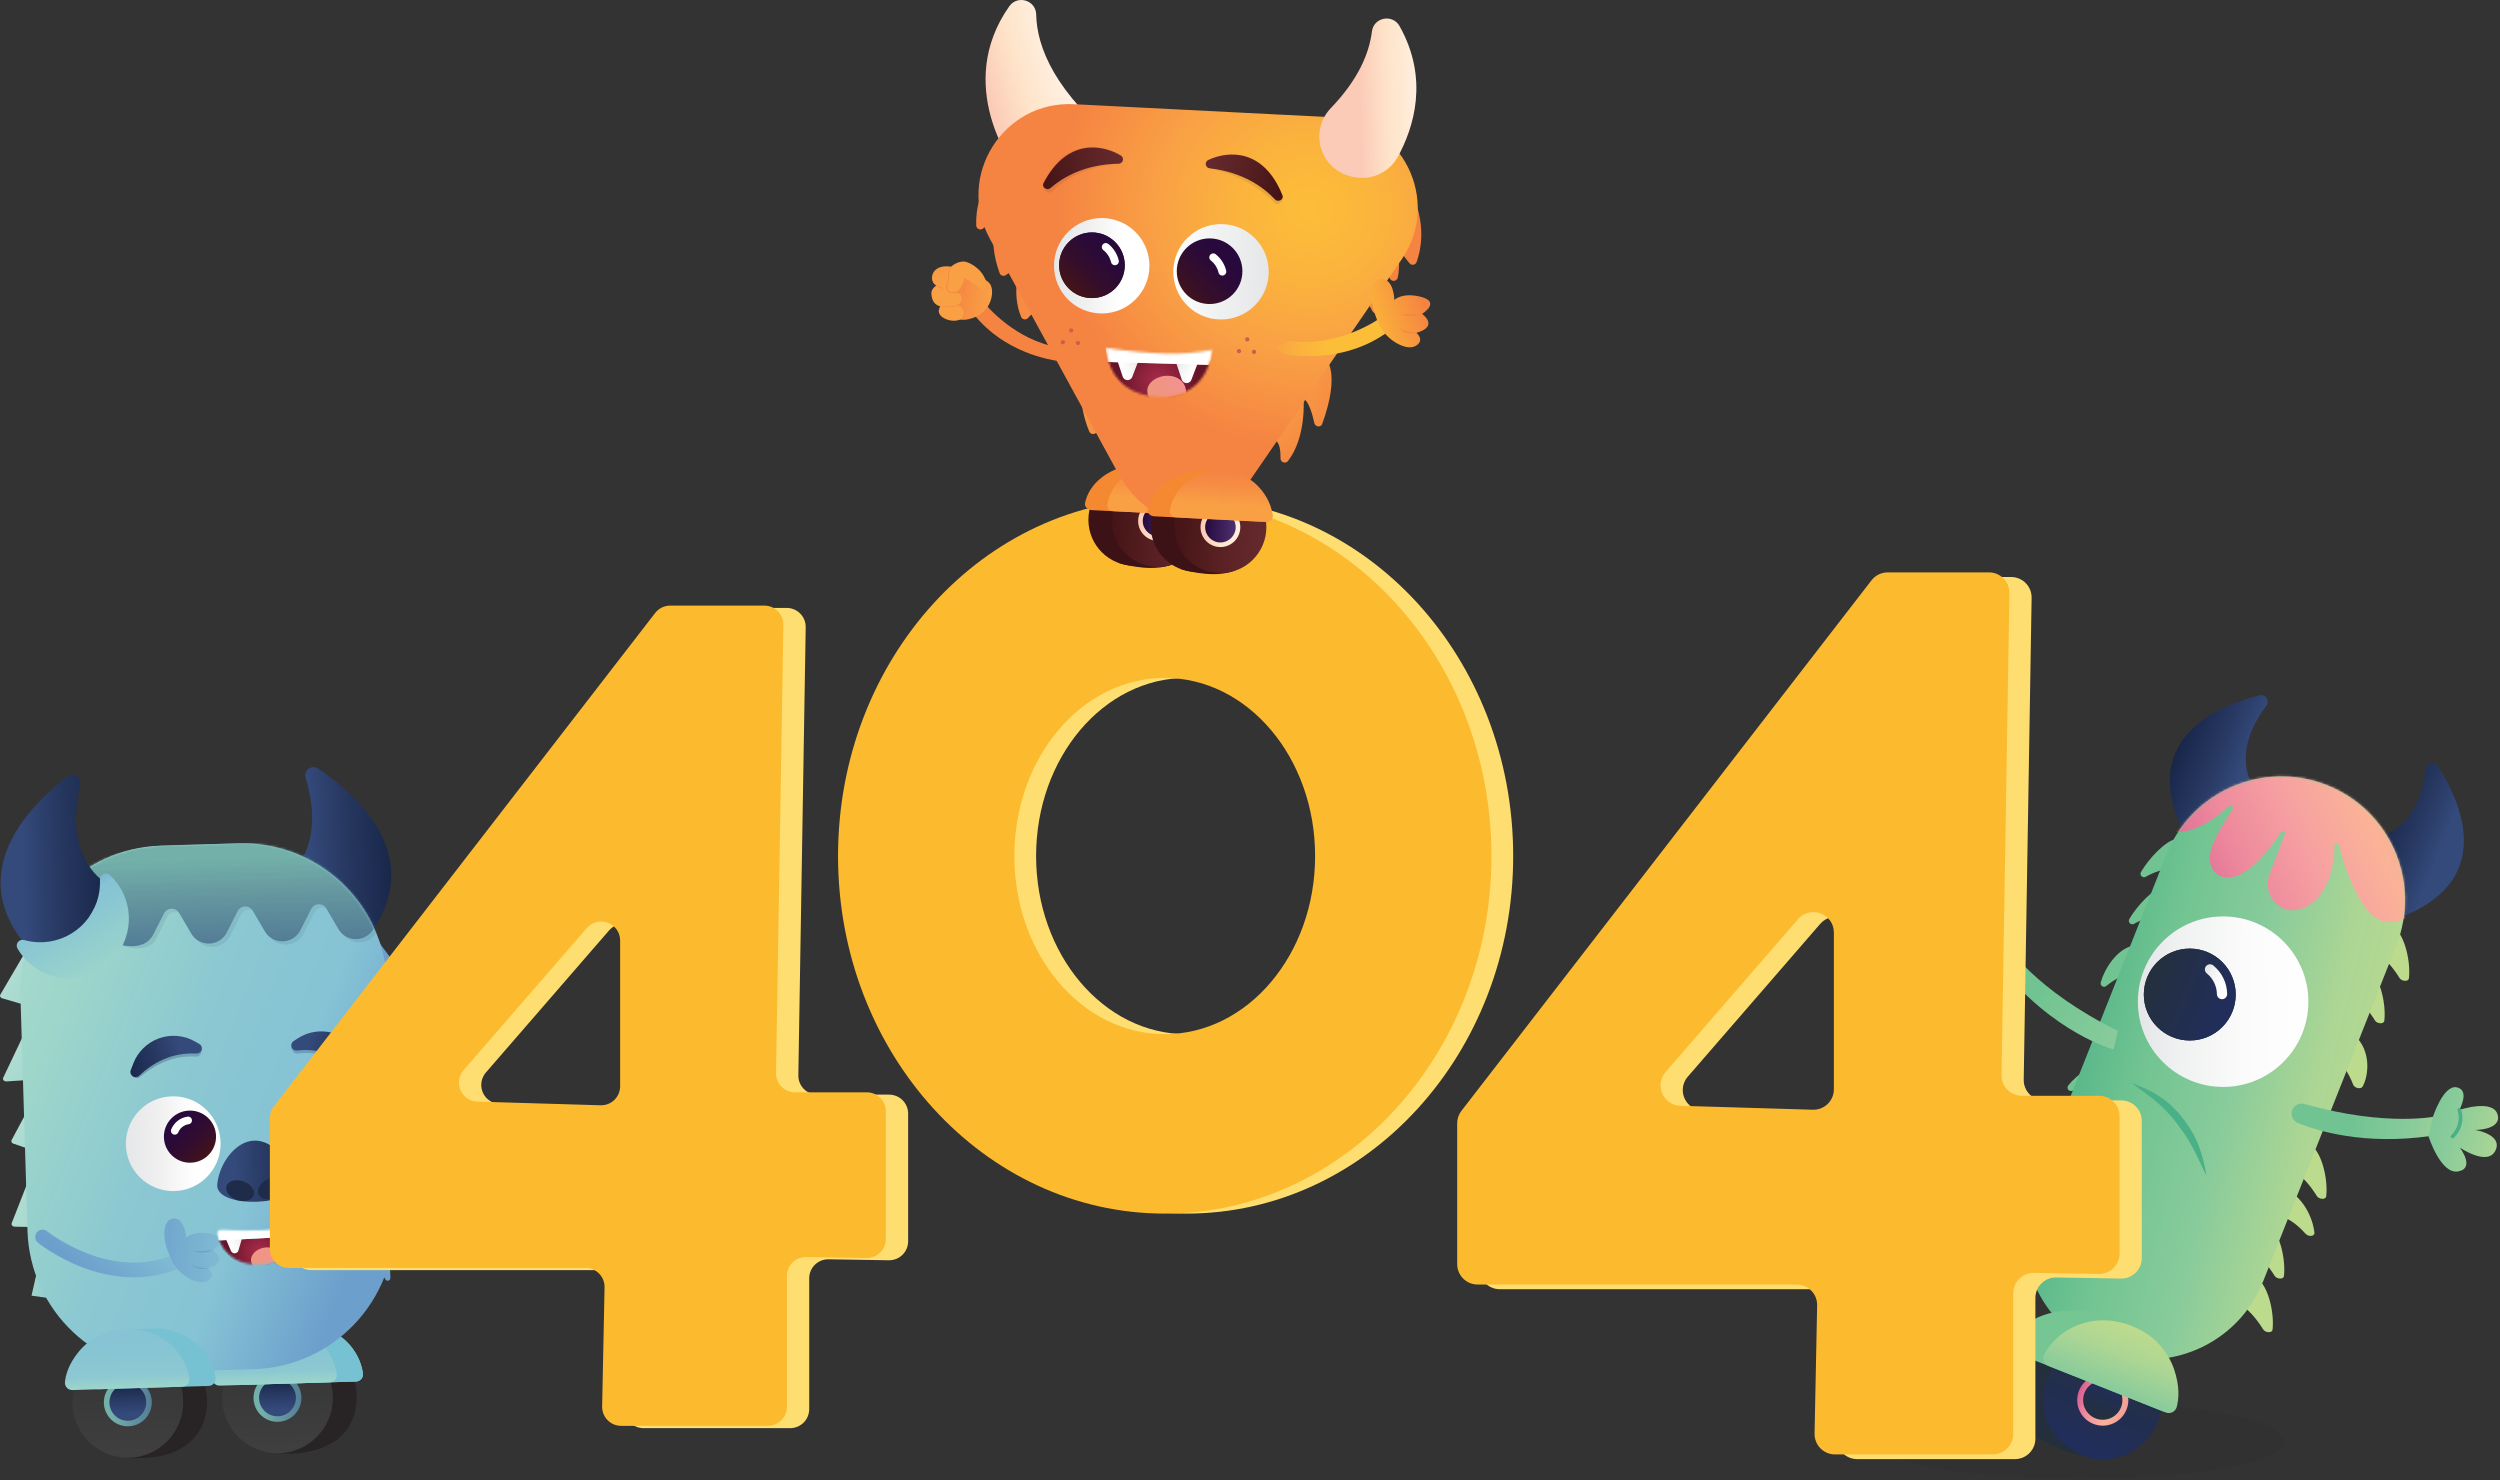 <svg width="1020" height="604" viewBox="0 0 1020 604" fill="none" xmlns="http://www.w3.org/2000/svg">
<rect x="0" y="0" width="1020" height="604" fill="#333333" stroke="none"/>
<path opacity="0.1" d="M932.045 588.035C932.102 579.282 893.876 571.94 846.666 571.635C799.456 571.33 761.139 578.178 761.083 586.93C761.026 595.683 799.252 603.025 846.462 603.33C893.671 603.635 931.988 596.787 932.045 588.035Z" fill="#231F20"/>
<path d="M888.149 342.312C883.682 342.703 876.546 350.484 873.509 355.809C873.358 356.078 873.299 356.389 873.341 356.694C873.383 356.999 873.524 357.283 873.742 357.501C873.96 357.719 874.243 357.86 874.548 357.903C874.853 357.946 875.164 357.888 875.433 357.738C878.611 355.972 883.487 353.861 887.287 354.769L888.149 342.312Z" fill="#71C491"/>
<path d="M845.619 453.926C841.148 454.316 834.016 462.097 830.979 467.427C830.828 467.695 830.768 468.006 830.81 468.311C830.851 468.616 830.992 468.899 831.209 469.117C831.427 469.335 831.71 469.476 832.015 469.519C832.32 469.561 832.63 469.502 832.899 469.352C836.077 467.586 840.957 465.479 844.757 466.383L845.619 453.926Z" fill="#71C491"/>
<path d="M883.388 361.52C878.916 361.91 871.78 369.691 868.743 375.016C868.592 375.285 868.534 375.596 868.576 375.902C868.618 376.207 868.758 376.49 868.976 376.708C869.194 376.927 869.477 377.068 869.782 377.111C870.087 377.154 870.398 377.096 870.668 376.946C873.846 375.18 878.721 373.069 882.526 373.977L883.388 361.52Z" fill="#71C491"/>
<path d="M835.651 486.775C831.179 487.165 824.043 494.947 821.01 500.272C820.857 500.54 820.796 500.851 820.837 501.158C820.877 501.464 821.017 501.749 821.235 501.968C821.453 502.187 821.737 502.328 822.043 502.37C822.35 502.412 822.661 502.353 822.93 502.201C826.108 500.435 830.984 498.324 834.788 499.232L835.651 486.775Z" fill="#71C491"/>
<path d="M842.239 468.97C837.772 469.361 830.635 477.142 827.598 482.471C827.446 482.74 827.385 483.052 827.427 483.358C827.468 483.664 827.609 483.948 827.828 484.167C828.046 484.385 828.33 484.526 828.637 484.568C828.943 484.609 829.254 484.549 829.523 484.396C832.701 482.63 837.576 480.524 841.376 481.427L842.239 468.97Z" fill="#71C491"/>
<path d="M870.089 385.884C863.511 387.333 858.544 395.522 857.105 400.797C857.019 401.089 857.029 401.401 857.134 401.687C857.239 401.972 857.434 402.216 857.689 402.382C857.945 402.548 858.247 402.627 858.55 402.607C858.854 402.588 859.143 402.47 859.375 402.273C862.553 399.703 868.05 396.112 872.018 398.228L870.089 385.884Z" fill="#71C491"/>
<path d="M860.703 435.063C854.493 432.998 847.392 438.454 843.865 442.826C843.669 443.062 843.555 443.355 843.541 443.662C843.526 443.968 843.612 444.271 843.785 444.524C843.957 444.777 844.208 444.968 844.499 445.066C844.789 445.164 845.104 445.165 845.395 445.069C848.891 443.929 853.889 443.098 856.027 446.639L860.703 435.063Z" fill="#71C491"/>
<path d="M976.538 378.071C981.5 381.876 983.575 393.016 982.83 399.158C982.658 400.598 979.907 400.475 978.994 399C976.665 395.232 972.639 389.92 967.418 387.537L976.538 378.071Z" fill="#BDDB8C"/>
<path d="M942.804 467.027C947.762 470.832 949.837 481.972 949.092 488.114C948.919 489.549 946.168 489.431 945.256 487.955C942.927 484.187 938.9 478.876 933.68 476.493L942.804 467.027Z" fill="#BDDB8C"/>
<path d="M966.511 395.391C971.469 399.199 973.544 410.335 972.799 416.482C972.627 417.917 969.875 417.799 968.963 416.319C966.634 412.551 962.607 407.239 957.387 404.856L966.511 395.391Z" fill="#BDDB8C"/>
<path d="M920.901 521.436C925.859 525.24 927.934 536.376 927.194 542.523C927.021 543.957 924.265 543.839 923.353 542.364C921.029 538.596 916.997 533.284 911.781 530.901L920.901 521.436Z" fill="#BDDB8C"/>
<path d="M925.558 499.554C930.516 503.363 932.59 514.499 931.85 520.646C931.673 522.08 928.922 521.962 928.01 520.487C925.681 516.719 921.654 511.408 916.434 509.024L925.558 499.554Z" fill="#BDDB8C"/>
<path d="M960.788 422.529C967.37 428.744 966.567 438.445 963.965 443.303C963.312 444.524 960.665 444.02 960.107 442.567C958.459 438.245 954.886 431.363 948.48 429.72L960.788 422.529Z" fill="#BDDB8C"/>
<path d="M930.733 484.192C939.74 487.642 943.68 497.107 944.284 502.977C944.438 504.462 941.882 504.725 940.652 503.345C937.474 499.781 932.231 495.246 926.824 496.05L930.733 484.192Z" fill="#BDDB8C"/>
<path d="M921.801 283.691C905.853 287.677 872.491 300.783 890.432 338.517L919.854 321.584C919.854 321.584 909.163 308.532 924.634 287.99C924.979 287.541 925.176 286.995 925.196 286.429C925.217 285.863 925.061 285.305 924.749 284.831C924.437 284.358 923.986 283.994 923.458 283.79C922.929 283.585 922.35 283.551 921.801 283.691Z" fill="url(#paint0_linear_3762_865)"/>
<path d="M994.687 312.586C1003.57 326.419 1018.89 358.819 979.965 374.008L970.141 341.545C970.141 341.545 986.869 339.361 989.661 313.807C989.708 313.237 989.933 312.695 990.305 312.259C990.677 311.824 991.177 311.517 991.733 311.382C992.29 311.246 992.875 311.29 993.405 311.506C993.935 311.722 994.384 312.1 994.687 312.586Z" fill="url(#paint1_linear_3762_865)"/>
<path d="M977.682 385.805C987.95 359.912 975.282 330.597 949.389 320.329C923.495 310.062 894.18 322.729 883.913 348.623L829.588 485.622C819.32 511.516 831.987 540.83 857.881 551.098C883.775 561.366 913.089 548.699 923.357 522.805L977.682 385.805Z" fill="url(#paint2_linear_3762_865)"/>
<mask id="mask0_3762_865" style="mask-type:luminance" maskUnits="userSpaceOnUse" x="826" y="316" width="156" height="239">
<path d="M977.678 385.805C987.946 359.912 975.278 330.597 949.385 320.329C923.491 310.062 894.176 322.729 883.909 348.623L829.584 485.622C819.316 511.516 831.983 540.831 857.877 551.098C883.771 561.366 913.085 548.699 923.353 522.805L977.678 385.805Z" fill="white"/>
</mask>
<g mask="url(#mask0_3762_865)">
<path d="M903.072 311.17L877.591 320.431C876.376 320.896 875.306 321.675 874.49 322.689C873.674 323.702 873.141 324.914 872.946 326.201C872.551 329.22 873.981 333.319 881.29 337.627C890.651 343.147 902.255 335.326 909.391 329.002C909.55 328.813 909.777 328.694 910.022 328.673C910.268 328.651 910.512 328.728 910.701 328.886C910.89 329.044 911.008 329.271 911.03 329.517C911.052 329.762 910.975 330.007 910.817 330.196C906.994 336.379 901.905 344.005 901.601 349.471C901.102 358.378 912.742 366.822 930.542 339.597C931.137 338.689 932.485 339.062 932.308 340.133L926.061 356.476C925.048 358.941 924.945 361.687 925.771 364.221C926.318 365.86 927.253 367.343 928.496 368.544C929.74 369.744 931.254 370.627 932.912 371.117C938.881 372.846 952.065 367.603 952.473 344.854C952.488 344.638 952.578 344.434 952.727 344.276C952.876 344.119 953.076 344.019 953.291 343.993C953.506 343.967 953.724 344.017 953.906 344.135C954.088 344.252 954.224 344.43 954.289 344.637C956.958 355.191 963.518 374.599 973.183 376.047C988.019 378.317 1007.78 353.348 967.327 327.386L962.787 319.94L932.771 300.379L904.511 304.501L903.072 311.17Z" fill="url(#paint3_linear_3762_865)"/>
</g>
<path d="M935.243 452.854C934.843 453.861 934.858 454.985 935.283 455.982C935.708 456.978 936.509 457.766 937.513 458.175C945.18 461.312 964.392 467.368 991.694 463.473L994.926 455.301C994.926 455.301 974.33 460.118 940.218 450.403C939.233 450.118 938.176 450.212 937.256 450.665C936.335 451.119 935.618 451.899 935.243 452.854Z" fill="url(#paint4_linear_3762_865)"/>
<path d="M992.595 455.778C992.595 455.778 996.89 442.431 1002.39 443.634C1007.89 444.837 1003.41 452.845 1003.41 452.845C1003.41 452.845 1017.08 448.26 1018.99 454.661C1020.91 461.062 1009.84 461.017 1009.84 461.017C1009.84 461.017 1021.29 462.833 1018.14 469.415C1014.99 475.998 1003.61 468.221 1003.61 468.221C1003.61 468.221 1010.06 476.642 1002.91 477.941C995.764 479.239 990.82 463.563 990.82 463.563L992.595 455.778Z" fill="url(#paint5_linear_3762_865)"/>
<path d="M1000.64 463.695C1002.07 462.326 1003.08 460.584 1003.58 458.667C1004.07 456.749 1004.01 454.733 1003.41 452.845" stroke="#4AB087" stroke-width="1.51" stroke-miterlimit="10" stroke-linecap="round"/>
<path d="M864.173 420.64L862.289 428.126C862.289 428.126 838.006 421.93 815.344 393.561L818.576 385.39C818.576 385.39 830.157 403.893 864.173 420.64Z" fill="url(#paint6_linear_3762_865)"/>
<path d="M819.952 387.333C819.952 387.333 825.967 374.667 821.137 371.775C816.306 368.883 814.077 377.781 814.077 377.781C814.077 377.781 807.268 365.07 801.48 368.438C795.692 371.807 803.781 379.334 803.781 379.334C803.781 379.334 794.194 372.815 791.978 379.788C789.763 386.761 803.377 388.867 803.377 388.867C803.377 388.867 792.936 390.588 797.226 396.43C801.516 402.273 815.884 394.237 815.884 394.237L819.952 387.333Z" fill="url(#paint7_linear_3762_865)"/>
<path d="M808.675 387.591C808.571 385.615 809.023 383.648 809.978 381.915C810.934 380.181 812.355 378.749 814.081 377.781" stroke="#4AB087" stroke-width="1.51" stroke-miterlimit="10" stroke-linecap="round"/>
<path d="M843.866 589.781C857.186 589.781 867.985 578.982 867.985 565.662C867.985 552.341 857.186 541.542 843.866 541.542C830.545 541.542 819.746 552.341 819.746 565.662C819.746 578.982 830.545 589.781 843.866 589.781Z" fill="#242F3D"/>
<path d="M857.928 595.356C871.249 595.356 882.048 584.557 882.048 571.236C882.048 557.915 871.249 547.117 857.928 547.117C844.607 547.117 833.809 557.915 833.809 571.236C833.809 584.557 844.607 595.356 857.928 595.356Z" fill="url(#paint8_linear_3762_865)"/>
<path d="M857.928 595.356C871.249 595.356 882.048 584.557 882.048 571.236C882.048 557.915 871.249 547.117 857.928 547.117C844.607 547.117 833.809 557.915 833.809 571.236C833.809 584.557 844.607 595.356 857.928 595.356Z" fill="url(#paint9_linear_3762_865)"/>
<path d="M857.929 581.673C863.693 581.673 868.366 577 868.366 571.236C868.366 565.472 863.693 560.8 857.929 560.8C852.165 560.8 847.492 565.472 847.492 571.236C847.492 577 852.165 581.673 857.929 581.673Z" fill="url(#paint10_linear_3762_865)"/>
<path d="M857.932 579.258C862.362 579.258 865.954 575.667 865.954 571.236C865.954 566.806 862.362 563.215 857.932 563.215C853.502 563.215 849.91 566.806 849.91 571.236C849.91 575.667 853.502 579.258 857.932 579.258Z" fill="url(#paint11_linear_3762_865)"/>
<path d="M837.075 583.73C837.075 583.73 842.146 591.479 853.059 594.875C853.059 594.875 837.756 592.246 827.637 583.525L837.075 583.73Z" fill="#242F3D"/>
<path d="M826.015 540.707C823.691 542.446 821.744 544.637 820.29 547.149C819.291 548.901 820.449 551.235 822.769 552.142L882.225 575.726C884.55 576.634 886.997 575.726 887.464 573.765C888.218 570.587 888.372 565.24 884.84 557.735C880.886 549.323 872.951 542.3 863.272 538.478L861.638 537.829C849.054 532.844 835.085 533.757 826.015 540.707Z" fill="#75C692"/>
<path d="M839.221 545.946C837.129 547.854 835.374 550.103 834.032 552.596C833.808 553.014 833.675 553.475 833.641 553.948C833.608 554.421 833.675 554.896 833.837 555.341C834 555.787 834.256 556.193 834.586 556.533C834.917 556.872 835.316 557.138 835.757 557.313L883.624 576.289C884.066 576.465 884.54 576.544 885.015 576.523C885.49 576.502 885.955 576.38 886.38 576.165C886.804 575.951 887.178 575.648 887.477 575.278C887.776 574.909 887.993 574.479 888.114 574.019C888.949 570.873 889.435 565.657 887.001 558.584C885.636 554.669 883.441 551.095 880.566 548.106C877.691 545.118 874.205 542.786 870.345 541.27L869.033 540.748C858.91 536.753 847.234 538.569 839.221 545.946Z" fill="url(#paint12_linear_3762_865)"/>
<path d="M869.764 441.856C871.745 442.611 873.685 443.401 875.608 444.291C877.547 445.19 879.417 446.229 881.204 447.401C884.802 449.812 887.972 452.806 890.583 456.261C891.882 457.97 893.081 459.705 894.202 461.532C895.311 463.389 896.257 465.338 897.029 467.358C898.557 471.32 899.613 475.449 900.176 479.659C898.344 475.849 896.626 472.052 894.713 468.411C893.791 466.612 892.765 464.868 891.642 463.188C891.082 462.341 890.466 461.503 889.862 460.678C889.259 459.852 888.654 459.021 888.029 458.214C885.587 454.981 882.791 452.03 879.694 449.418C878.141 448.102 876.497 446.865 874.813 445.641C873.129 444.417 871.394 443.211 869.764 441.856Z" fill="#4AB087"/>
<path d="M907.033 443.466C926.244 443.466 941.817 427.893 941.817 408.683C941.817 389.473 926.244 373.9 907.033 373.9C887.823 373.9 872.25 389.473 872.25 408.683C872.25 427.893 887.823 443.466 907.033 443.466Z" fill="url(#paint13_linear_3762_865)"/>
<path d="M893.429 424.522C903.783 424.522 912.178 416.128 912.178 405.773C912.178 395.418 903.783 387.024 893.429 387.024C883.074 387.024 874.68 395.418 874.68 405.773C874.68 416.128 883.074 424.522 893.429 424.522Z" fill="url(#paint14_linear_3762_865)"/>
<path d="M887.928 402.607C888.952 400.024 888.361 397.367 886.608 396.672C884.856 395.977 882.605 397.507 881.581 400.09C880.557 402.672 881.147 405.329 882.9 406.024C884.653 406.719 886.904 405.189 887.928 402.607Z" fill="white"/>
<path d="M883.787 411.532C884.192 410.511 883.299 409.2 881.794 408.603C880.288 408.006 878.739 408.349 878.335 409.37C877.93 410.391 878.822 411.702 880.328 412.3C881.833 412.897 883.382 412.553 883.787 411.532Z" fill="white"/>
<path d="M893.425 424.522C903.78 424.522 912.174 416.128 912.174 405.773C912.174 395.418 903.78 387.024 893.425 387.024C883.07 387.024 874.676 395.418 874.676 405.773C874.676 416.128 883.07 424.522 893.425 424.522Z" fill="url(#paint15_linear_3762_865)"/>
<path d="M901.676 395.513C903.185 396.727 904.407 398.259 905.256 399.999C906.105 401.739 906.56 403.646 906.588 405.582" stroke="url(#paint16_linear_3762_865)" stroke-width="4.18" stroke-miterlimit="10" stroke-linecap="round"/>
<path d="M122.985 592.627C135.463 592.627 145.579 582.511 145.579 570.033C145.579 557.555 135.463 547.439 122.985 547.439C110.506 547.439 100.391 557.555 100.391 570.033C100.391 582.511 110.506 592.627 122.985 592.627Z" fill="url(#paint17_linear_3762_865)"/>
<path d="M122.982 579.812C128.382 579.812 132.76 575.434 132.76 570.033C132.76 564.632 128.382 560.254 122.982 560.254C117.581 560.254 113.203 564.632 113.203 570.033C113.203 575.434 117.581 579.812 122.982 579.812Z" fill="url(#paint18_linear_3762_865)"/>
<path d="M122.982 577.546C127.131 577.546 130.495 574.182 130.495 570.033C130.495 565.884 127.131 562.52 122.982 562.52C118.833 562.52 115.469 565.884 115.469 570.033C115.469 574.182 118.833 577.546 122.982 577.546Z" fill="url(#paint19_linear_3762_865)"/>
<path d="M100.403 570.709C100.775 583.18 100.929 591.991 113.368 592.922C137.374 594.738 145.941 581.827 145.568 569.357C145.196 556.886 136.035 545.854 113.382 547.734C101.252 548.742 100.03 558.225 100.403 570.709Z" fill="#282425"/>
<path d="M113.211 592.918C125.69 592.918 135.806 582.802 135.806 570.323C135.806 557.845 125.69 547.729 113.211 547.729C100.733 547.729 90.617 557.845 90.617 570.323C90.617 582.802 100.733 592.918 113.211 592.918Z" fill="url(#paint20_linear_3762_865)"/>
<path d="M113.212 580.102C118.613 580.102 122.991 575.724 122.991 570.323C122.991 564.923 118.613 560.545 113.212 560.545C107.812 560.545 103.434 564.923 103.434 570.323C103.434 575.724 107.812 580.102 113.212 580.102Z" fill="url(#paint21_linear_3762_865)"/>
<path d="M113.212 577.837C117.362 577.837 120.726 574.473 120.726 570.323C120.726 566.174 117.362 562.81 113.212 562.81C109.063 562.81 105.699 566.174 105.699 570.323C105.699 574.473 109.063 577.837 113.212 577.837Z" fill="url(#paint22_linear_3762_865)"/>
<path d="M145.81 553.3C146.956 555.488 147.724 557.855 148.08 560.3C148.139 560.709 148.11 561.127 147.997 561.524C147.883 561.922 147.687 562.292 147.421 562.608C147.155 562.925 146.825 563.182 146.452 563.362C146.08 563.543 145.674 563.642 145.26 563.655L100.349 565.017C99.936 565.03 99.524 564.955 99.141 564.798C98.759 564.64 98.414 564.404 98.129 564.104C97.844 563.803 97.626 563.447 97.49 563.056C97.353 562.666 97.3 562.251 97.335 561.839C97.58 559.01 98.737 554.575 102.832 549.509C105.116 546.703 107.98 544.423 111.227 542.826C114.474 541.229 118.028 540.353 121.645 540.257L122.88 540.216C132.381 539.907 141.429 544.869 145.81 553.3Z" fill="url(#paint23_linear_3762_865)"/>
<path d="M145.81 553.3C146.956 555.488 147.724 557.855 148.08 560.3C148.139 560.709 148.11 561.127 147.997 561.524C147.883 561.922 147.687 562.292 147.421 562.608C147.155 562.925 146.825 563.182 146.452 563.362C146.08 563.543 145.674 563.642 145.26 563.655L100.349 565.017C99.936 565.03 99.524 564.955 99.141 564.798C98.759 564.64 98.414 564.404 98.129 564.104C97.844 563.804 97.626 563.447 97.49 563.056C97.353 562.666 97.3 562.251 97.335 561.839C97.58 559.011 98.737 554.575 102.832 549.509C107.426 543.816 106.659 540.765 113.973 540.548L122.88 540.216C131.954 539.921 141.429 544.869 145.81 553.3Z" fill="#76C2D3"/>
<path d="M135.103 553.617C136.249 555.807 137.017 558.176 137.373 560.622C137.432 561.032 137.404 561.449 137.29 561.847C137.177 562.245 136.981 562.614 136.714 562.931C136.448 563.247 136.118 563.504 135.746 563.685C135.374 563.865 134.967 563.965 134.554 563.977L89.638 565.339C89.225 565.352 88.813 565.277 88.431 565.12C88.048 564.963 87.704 564.726 87.419 564.426C87.135 564.126 86.918 563.769 86.781 563.378C86.645 562.988 86.593 562.573 86.628 562.161C86.873 559.333 88.031 554.898 92.126 549.831C94.409 547.024 97.273 544.744 100.52 543.146C103.767 541.549 107.321 540.671 110.938 540.575L112.173 540.538C121.679 540.225 130.722 545.187 135.103 553.617Z" fill="url(#paint24_linear_3762_865)"/>
<path d="M129.781 313.571C146.578 324.87 179.663 354.011 143.096 390.142L116.152 358.228C116.152 358.228 133.989 347.61 124.696 317.371C124.488 316.706 124.491 315.993 124.705 315.33C124.919 314.667 125.334 314.086 125.892 313.669C126.45 313.252 127.124 313.019 127.821 313.001C128.517 312.983 129.202 313.182 129.781 313.571Z" fill="url(#paint25_linear_3762_865)"/>
<path d="M149.522 519.638C153.785 519.374 171.145 517.477 184.601 503.785L186.385 498.682L181.881 494.179L180.61 499.077C180.61 499.077 167.658 512.206 149.804 513.368C149.296 513.395 148.804 513.551 148.374 513.822L147.738 514.235C147.325 514.505 146.987 514.874 146.754 515.308C146.521 515.743 146.402 516.229 146.406 516.722C146.411 517.215 146.539 517.699 146.78 518.129C147.021 518.559 147.366 518.922 147.783 519.184C148.302 519.511 148.91 519.67 149.522 519.638Z" fill="url(#paint26_linear_3762_865)"/>
<path d="M179.108 500.811C180.841 502.289 182.851 503.405 185.022 504.094C187.192 504.783 189.479 505.032 191.746 504.824C194.239 504.575 196.531 503.753 197.489 501.765C199.223 498.187 195.015 497.543 195.015 497.543C195.015 497.543 201.62 491.346 193.199 490.07C193.199 490.07 197.139 482.584 189.74 484.546C182.34 486.507 181.164 490.901 181.164 490.901C181.164 490.901 176.974 484.037 172.897 486.443C168.821 488.849 173.251 496.036 176.888 498.991C177.682 499.636 178.427 500.253 179.108 500.811Z" fill="url(#paint27_linear_3762_865)"/>
<path d="M194.997 497.543C194.584 497.962 194.115 498.323 193.603 498.614C193.094 498.917 192.554 499.163 191.992 499.35C191.422 499.528 190.831 499.63 190.235 499.654C189.64 499.669 189.048 499.563 188.496 499.34C189.065 499.35 189.635 499.315 190.198 499.236C190.75 499.136 191.294 499.001 191.828 498.832C192.908 498.464 193.967 498.033 194.997 497.543Z" fill="#6D9FCC"/>
<path d="M193.181 490.07C192.761 490.647 192.273 491.171 191.729 491.632C191.191 492.102 190.614 492.524 190.004 492.894C189.704 493.085 189.386 493.248 189.073 493.421C188.76 493.593 188.428 493.734 188.088 493.847C187.426 494.111 186.736 494.296 186.031 494.401C186.667 494.079 187.302 493.797 187.915 493.466C188.528 493.135 189.136 492.803 189.731 492.436C190.911 491.718 192.046 490.915 193.181 490.07Z" fill="#6D9FCC"/>
<path d="M153.443 382.915L160.575 392.448C160.674 392.582 160.741 392.737 160.772 392.901C160.803 393.064 160.796 393.233 160.753 393.394C160.709 393.554 160.629 393.703 160.52 393.829C160.411 393.954 160.274 394.054 160.121 394.119L150.52 398.386L153.443 382.915Z" fill="url(#paint28_linear_3762_865)"/>
<path d="M157.905 403.139L166.045 420.427C166.137 420.623 166.169 420.843 166.137 421.058C166.105 421.273 166.01 421.473 165.865 421.635C165.72 421.796 165.531 421.912 165.321 421.966C165.11 422.021 164.889 422.013 164.683 421.943L155 418.593L157.905 403.139Z" fill="url(#paint29_linear_3762_865)"/>
<path d="M158.546 424.526L163.453 440.828C163.513 441.023 163.517 441.231 163.465 441.428C163.414 441.625 163.309 441.804 163.161 441.946C163.014 442.087 162.831 442.184 162.632 442.227C162.432 442.27 162.225 442.258 162.033 442.19L155.641 439.979L158.546 424.526Z" fill="url(#paint30_linear_3762_865)"/>
<path d="M159.963 471.925L164.871 488.223C164.93 488.417 164.934 488.624 164.882 488.821C164.831 489.018 164.726 489.196 164.579 489.337C164.433 489.478 164.25 489.576 164.052 489.619C163.853 489.663 163.647 489.651 163.454 489.585L157.062 487.374L159.963 471.925Z" fill="url(#paint31_linear_3762_865)"/>
<path d="M157.214 521.966L149.996 509.223L158.867 510.204L159.28 521.381C159.291 521.629 159.218 521.874 159.072 522.075C158.927 522.276 158.718 522.423 158.479 522.49C158.24 522.558 157.985 522.543 157.755 522.448C157.526 522.353 157.335 522.183 157.214 521.966Z" fill="url(#paint32_linear_3762_865)"/>
<path d="M157.164 452.2L165.553 467.009C165.654 467.186 165.704 467.388 165.697 467.592C165.691 467.796 165.628 467.994 165.515 468.165C165.403 468.335 165.246 468.471 165.061 468.558C164.876 468.645 164.671 468.679 164.468 468.657L157.745 467.912L157.164 452.2Z" fill="url(#paint33_linear_3762_865)"/>
<path d="M13.806 382.47L0.132 405.813C-0.209 406.399 0.132 407.084 0.899 407.307L14.673 411.334L13.806 382.47Z" fill="url(#paint34_linear_3762_865)"/>
<path d="M14.677 411.547L1.299 439.739C0.94 440.492 1.68 441.282 2.692 441.219L15.544 440.388L14.677 411.547Z" fill="url(#paint35_linear_3762_865)"/>
<path d="M12.337 450.943L14.58 469.764L5.432 466.586C5.294 466.554 5.165 466.495 5.051 466.411C4.937 466.327 4.841 466.221 4.769 466.099C4.698 465.977 4.651 465.842 4.633 465.702C4.615 465.562 4.626 465.419 4.665 465.284L12.337 450.943Z" fill="url(#paint36_linear_3762_865)"/>
<path d="M14.697 473.682L16.245 500.693L6.044 500.48C5.168 500.48 4.542 499.813 4.746 499.118L14.697 473.682Z" fill="url(#paint37_linear_3762_865)"/>
<path d="M16.591 512.279L23.891 530.211L12.859 528.626L16.591 512.279Z" fill="url(#paint38_linear_3762_865)"/>
<path d="M72.193 559.574L103.462 558.635C136.156 557.653 161.864 530.353 160.883 497.659L157.995 401.501C157.013 368.806 129.713 343.098 97.019 344.08L65.75 345.019C33.055 346.001 7.347 373.301 8.329 405.995L11.216 502.153C12.198 534.847 39.498 560.556 72.193 559.574Z" fill="url(#paint39_linear_3762_865)"/>
<mask id="mask1_3762_865" style="mask-type:luminance" maskUnits="userSpaceOnUse" x="8" y="344" width="153" height="216">
<path d="M72.189 559.574L103.458 558.635C136.152 557.653 161.86 530.353 160.879 497.659L157.991 401.501C157.009 368.806 129.709 343.098 97.015 344.08L65.746 345.019C33.051 346.001 7.343 373.301 8.325 405.995L11.213 502.153C12.194 534.847 39.494 560.555 72.189 559.574Z" fill="white"/>
</mask>
<g mask="url(#mask1_3762_865)">
<path d="M16.441 367.684C39.953 343.024 65.085 345.026 82.431 344.504L116.306 343.492C133.625 342.974 149.446 350.715 160.405 363.317L160.341 363.376L152.678 378.452C152.024 379.824 151.005 380.988 149.732 381.819C148.46 382.649 146.983 383.113 145.465 383.16C143.946 383.207 142.444 382.835 141.122 382.085C139.801 381.334 138.712 380.235 137.974 378.906L133.194 370.735C132.881 370.169 132.419 369.7 131.857 369.379C131.295 369.059 130.656 368.899 130.009 368.919C129.363 368.938 128.734 369.135 128.192 369.488C127.65 369.841 127.216 370.337 126.938 370.921L122.653 379.36C121.998 380.732 120.979 381.896 119.707 382.727C118.434 383.557 116.958 384.021 115.439 384.068C113.92 384.115 112.418 383.743 111.097 382.993C109.775 382.242 108.686 381.143 107.948 379.814L103.164 371.643C102.851 371.078 102.388 370.61 101.827 370.29C101.265 369.971 100.627 369.812 99.981 369.831C99.336 369.85 98.708 370.047 98.166 370.399C97.625 370.752 97.191 371.246 96.912 371.829L92.627 380.268C91.973 381.64 90.953 382.804 89.681 383.635C88.408 384.465 86.932 384.929 85.413 384.976C83.894 385.023 82.392 384.651 81.071 383.9C79.75 383.15 78.66 382.051 77.923 380.722L73.138 372.551C72.825 371.986 72.362 371.518 71.801 371.198C71.24 370.879 70.601 370.72 69.956 370.739C69.31 370.758 68.682 370.955 68.141 371.307C67.599 371.66 67.166 372.154 66.887 372.737L62.601 381.172C54.103 397.469 16.441 367.684 16.441 367.684Z" fill="url(#paint40_linear_3762_865)"/>
<path opacity="0.2" d="M16.441 367.684C44.542 343.279 66.446 346.388 83.797 345.866L117.668 344.854C134.987 344.332 150.831 352.077 161.767 364.679L161.703 364.738L154.04 379.814C153.387 381.186 152.368 382.351 151.096 383.181C149.824 384.012 148.347 384.476 146.829 384.523C145.31 384.57 143.808 384.198 142.487 383.447C141.166 382.697 140.078 381.597 139.341 380.268L134.556 372.097C134.242 371.532 133.778 371.065 133.216 370.746C132.654 370.427 132.016 370.268 131.37 370.288C130.724 370.308 130.096 370.505 129.555 370.857C129.013 371.21 128.579 371.705 128.3 372.287L124.015 380.722C123.361 382.094 122.342 383.259 121.07 384.089C119.798 384.92 118.322 385.384 116.803 385.431C115.285 385.478 113.782 385.106 112.462 384.355C111.141 383.605 110.052 382.505 109.315 381.176L104.53 373.005C104.216 372.44 103.753 371.973 103.191 371.654C102.629 371.335 101.99 371.176 101.344 371.196C100.698 371.216 100.07 371.413 99.529 371.765C98.987 372.118 98.553 372.613 98.274 373.195L93.989 381.63C93.335 383.002 92.317 384.167 91.044 384.997C89.772 385.828 88.296 386.292 86.777 386.339C85.259 386.386 83.757 386.014 82.436 385.263C81.115 384.512 80.026 383.413 79.289 382.084L74.504 373.913C74.19 373.348 73.727 372.881 73.165 372.562C72.603 372.243 71.964 372.084 71.319 372.104C70.673 372.124 70.045 372.321 69.503 372.673C68.962 373.026 68.528 373.521 68.249 374.103L63.963 382.534C56.945 397.932 16.441 367.684 16.441 367.684Z" fill="url(#paint41_linear_3762_865)"/>
</g>
<path d="M39.344 572.534C39.716 585.009 39.871 593.817 52.309 594.752C76.316 596.545 84.882 583.657 84.505 571.182C84.128 558.706 74.972 547.679 52.323 549.563C40.193 550.567 38.972 560.064 39.344 572.534Z" fill="#282425"/>
<path d="M52.153 594.747C64.631 594.747 74.747 584.631 74.747 572.153C74.747 559.675 64.631 549.559 52.153 549.559C39.674 549.559 29.559 559.675 29.559 572.153C29.559 584.631 39.674 594.747 52.153 594.747Z" fill="url(#paint42_linear_3762_865)"/>
<path d="M52.154 581.932C57.554 581.932 61.932 577.553 61.932 572.153C61.932 566.752 57.554 562.374 52.154 562.374C46.753 562.374 42.375 566.752 42.375 572.153C42.375 577.553 46.753 581.932 52.154 581.932Z" fill="url(#paint43_linear_3762_865)"/>
<path d="M52.154 579.666C56.303 579.666 59.667 576.302 59.667 572.153C59.667 568.004 56.303 564.64 52.154 564.64C48.004 564.64 44.641 568.004 44.641 572.153C44.641 576.302 48.004 579.666 52.154 579.666Z" fill="url(#paint44_linear_3762_865)"/>
<path d="M17.367 504.697C17.367 504.697 44.447 526.719 72.661 514.412" stroke="url(#paint45_linear_3762_865)" stroke-width="6" stroke-linecap="round" stroke-linejoin="round"/>
<path d="M85.677 555.097C86.823 557.288 87.59 559.656 87.947 562.102C88.005 562.511 87.977 562.928 87.863 563.326C87.749 563.724 87.553 564.093 87.287 564.409C87.021 564.726 86.691 564.983 86.319 565.163C85.947 565.344 85.541 565.444 85.128 565.457L40.212 566.819C39.799 566.832 39.387 566.757 39.005 566.6C38.623 566.442 38.278 566.206 37.994 565.906C37.709 565.606 37.492 565.248 37.355 564.858C37.219 564.468 37.167 564.053 37.202 563.641C37.447 560.813 38.605 556.377 42.7 551.311C47.294 545.618 46.522 542.568 53.836 542.35L62.743 542.018C71.827 541.719 81.296 546.667 85.677 555.097Z" fill="#76C2D3"/>
<path d="M74.973 555.42C76.121 557.607 76.889 559.975 77.243 562.42C77.302 562.829 77.274 563.247 77.161 563.644C77.047 564.042 76.851 564.412 76.585 564.728C76.319 565.045 75.989 565.302 75.616 565.482C75.244 565.663 74.838 565.762 74.424 565.775L29.513 567.137C29.099 567.149 28.688 567.074 28.306 566.916C27.924 566.759 27.579 566.522 27.294 566.222C27.01 565.922 26.792 565.565 26.655 565.175C26.517 564.785 26.464 564.371 26.498 563.959C26.748 561.131 27.901 556.695 32 551.629C34.28 548.813 37.142 546.524 40.391 544.92C43.639 543.316 47.196 542.435 50.818 542.336L52.052 542.3C61.549 542.027 70.606 546.989 74.973 555.42Z" fill="url(#paint46_linear_3762_865)"/>
<path d="M69.397 512.719C70.21 514.846 71.44 516.789 73.015 518.434C74.59 520.079 76.478 521.393 78.567 522.298C80.874 523.269 83.279 523.66 85.077 522.366C88.309 520.051 84.927 517.472 84.927 517.472C84.927 517.472 93.694 515.202 86.907 510.041C86.907 510.041 93.957 505.356 86.521 503.535C79.085 501.715 75.952 504.997 75.952 504.997C75.952 504.997 75.562 496.966 70.832 497.125C66.101 497.284 66.546 505.714 68.326 510.05C68.721 511.012 69.079 511.92 69.397 512.719Z" fill="url(#paint47_linear_3762_865)"/>
<path d="M84.926 517.472C84.362 517.64 83.777 517.731 83.188 517.744C82.596 517.763 82.004 517.721 81.422 517.617C80.837 517.5 80.269 517.307 79.733 517.045C79.207 516.773 78.743 516.394 78.371 515.933C78.864 516.217 79.381 516.458 79.915 516.655C80.445 516.843 80.988 516.995 81.54 517.109C82.661 517.294 83.792 517.415 84.926 517.472Z" fill="#6D9FCC"/>
<path d="M86.907 510.041C86.263 510.345 85.585 510.572 84.887 510.717C84.19 510.872 83.48 510.966 82.767 510.998C82.413 510.998 82.054 510.998 81.7 510.998C81.346 510.998 80.983 510.967 80.633 510.903C79.924 510.819 79.228 510.651 78.559 510.404C79.271 510.404 79.966 510.485 80.66 510.485C81.355 510.485 82.05 510.485 82.74 510.449C84.129 510.399 85.504 510.236 86.907 510.041Z" fill="#6D9FCC"/>
<path d="M27.504 316.853C11.433 329.11 -19.868 360.203 18.796 394.083L33.532 379.61L43.778 360.616C43.778 360.616 25.338 351.082 32.806 320.339C32.974 319.664 32.927 318.952 32.673 318.304C32.42 317.655 31.971 317.102 31.389 316.719C30.807 316.336 30.121 316.144 29.425 316.168C28.729 316.192 28.058 316.431 27.504 316.853Z" fill="url(#paint48_linear_3762_865)"/>
<path d="M15.618 384.427C18.812 384.538 21.998 384.018 24.992 382.898C27.986 381.778 30.73 380.079 33.068 377.898C35.406 375.718 37.291 373.098 38.616 370.189C39.941 367.279 40.68 364.138 40.79 360.943C40.813 360.225 40.79 359.513 40.79 358.809C40.772 358.339 40.893 357.875 41.139 357.475C41.385 357.074 41.745 356.756 42.173 356.562C42.601 356.367 43.077 356.304 43.54 356.381C44.004 356.458 44.434 356.671 44.776 356.993C47.343 359.366 49.367 362.265 50.711 365.493C52.055 368.72 52.686 372.199 52.562 375.692C52.451 378.887 51.712 382.029 50.387 384.938C49.062 387.847 47.177 390.467 44.839 392.648C42.502 394.829 39.758 396.528 36.764 397.648C33.769 398.768 30.584 399.287 27.389 399.176C23.25 399.034 19.216 397.837 15.669 395.699C12.121 393.561 9.179 390.553 7.119 386.96C6.891 386.55 6.79 386.082 6.828 385.615C6.867 385.148 7.043 384.703 7.335 384.336C7.627 383.969 8.021 383.698 8.467 383.555C8.914 383.413 9.393 383.407 9.843 383.537C11.725 384.065 13.664 384.364 15.618 384.427Z" fill="url(#paint49_linear_3762_865)"/>
<path d="M132.811 484.096C143.489 484.096 152.146 475.44 152.146 464.761C152.146 454.083 143.489 445.427 132.811 445.427C122.133 445.427 113.477 454.083 113.477 464.761C113.477 475.44 122.133 484.096 132.811 484.096Z" fill="url(#paint50_linear_3762_865)"/>
<path d="M139.308 472.538C145.183 472.538 149.945 467.776 149.945 461.901C149.945 456.027 145.183 451.265 139.308 451.265C133.434 451.265 128.672 456.027 128.672 461.901C128.672 467.776 133.434 472.538 139.308 472.538Z" fill="url(#paint51_linear_3762_865)"/>
<path d="M138.12 455.296C136.92 455.463 135.785 455.942 134.829 456.685C133.873 457.429 133.129 458.41 132.672 459.532" stroke="white" stroke-width="3.13" stroke-miterlimit="10" stroke-linecap="round"/>
<path d="M70.674 485.957C81.353 485.957 90.009 477.301 90.009 466.623C90.009 455.944 81.353 447.288 70.674 447.288C59.996 447.288 51.34 455.944 51.34 466.623C51.34 477.301 59.996 485.957 70.674 485.957Z" fill="url(#paint52_linear_3762_865)"/>
<path d="M77.508 474.39C83.382 474.39 88.144 469.628 88.144 463.754C88.144 457.879 83.382 453.117 77.508 453.117C71.633 453.117 66.871 457.879 66.871 463.754C66.871 469.628 71.633 474.39 77.508 474.39Z" fill="url(#paint53_linear_3762_865)"/>
<path d="M76.76 457.135C75.56 457.3 74.425 457.779 73.469 458.523C72.513 459.266 71.769 460.248 71.312 461.37" stroke="white" stroke-width="3.13" stroke-miterlimit="10" stroke-linecap="round"/>
<path d="M88.637 483.261C87.688 493.339 121.454 492.34 119.906 482.326C118.567 473.7 111.363 465.134 103.75 465.365C96.136 465.597 89.454 474.576 88.637 483.261Z" fill="url(#paint54_linear_3762_865)"/>
<path d="M112.609 488.441C115.511 487.006 117.062 484.224 116.075 482.229C115.088 480.233 111.936 479.779 109.034 481.214C106.133 482.649 104.581 485.43 105.569 487.426C106.556 489.422 109.708 489.876 112.609 488.441Z" fill="#1E2C49"/>
<path d="M103.5 487.727C104.24 485.627 102.365 483.053 99.312 481.977C96.26 480.902 93.185 481.732 92.445 483.832C91.705 485.932 93.58 488.506 96.633 489.582C99.686 490.657 102.761 489.827 103.5 487.727Z" fill="#1E2C49"/>
<g opacity="0.3">
<path d="M121.452 429.856C131.357 428.562 139.234 432.752 144.908 436.838C146.647 438.091 149.335 435.567 148.322 433.76L146.629 432.234C141.721 423.468 132.147 419.21 123.762 424.748L119.282 425.239C118.047 427.164 119.341 430.128 121.452 429.856Z" fill="url(#paint55_linear_3762_865)"/>
</g>
<path d="M121.181 428.616C131.5 427.445 139.486 431.562 145.051 436.252C145.418 436.557 145.877 436.729 146.354 436.739C146.831 436.748 147.297 436.596 147.677 436.307C148.056 436.017 148.325 435.608 148.441 435.145C148.557 434.682 148.513 434.194 148.315 433.76L147.158 431.19C146.114 428.868 144.579 426.8 142.659 425.128C140.739 423.456 138.479 422.221 136.036 421.507C133.592 420.793 131.022 420.617 128.504 420.991C125.986 421.366 123.579 422.282 121.449 423.677L119.806 424.753C119.411 425.013 119.115 425.398 118.965 425.846C118.815 426.294 118.819 426.779 118.978 427.224C119.136 427.669 119.44 428.049 119.839 428.301C120.239 428.553 120.711 428.664 121.181 428.616Z" fill="url(#paint56_linear_3762_865)"/>
<g opacity="0.3">
<path d="M79.938 431.113C69.978 430.414 62.36 435.067 56.944 439.484C55.283 440.846 52.45 438.481 53.353 436.615L54.951 434.995C59.328 425.951 68.625 421.126 77.328 426.151L81.831 426.374C83.17 428.208 82.063 431.245 79.938 431.113Z" fill="url(#paint57_linear_3762_865)"/>
</g>
<path d="M80.139 429.847C69.771 429.293 62.044 433.882 56.773 438.899C56.425 439.223 55.976 439.419 55.501 439.456C55.026 439.493 54.553 439.368 54.158 439.102C53.763 438.836 53.47 438.444 53.325 437.99C53.181 437.536 53.195 437.047 53.364 436.602L54.363 433.969C55.266 431.589 56.675 429.433 58.492 427.649C60.309 425.866 62.49 424.498 64.887 423.638C67.283 422.779 69.837 422.45 72.373 422.673C74.909 422.896 77.367 423.666 79.576 424.93L81.284 425.906C81.694 426.141 82.014 426.508 82.191 426.947C82.369 427.386 82.393 427.872 82.261 428.326C82.129 428.781 81.848 429.178 81.463 429.454C81.079 429.729 80.612 429.868 80.139 429.847Z" fill="url(#paint58_linear_3762_865)"/>
<mask id="mask2_3762_865" style="mask-type:luminance" maskUnits="userSpaceOnUse" x="88" y="500" width="34" height="16">
<path d="M90.336 501.778C90.064 501.762 89.792 501.812 89.543 501.924C89.294 502.035 89.076 502.205 88.907 502.419C88.738 502.633 88.624 502.885 88.573 503.152C88.522 503.42 88.536 503.696 88.615 503.957C89.977 508.601 94.131 516.464 106.247 515.838C111.586 515.561 115.672 513.727 118.386 510.39C120.597 507.666 121.492 504.434 121.85 502.028C121.891 501.754 121.865 501.475 121.773 501.214C121.68 500.953 121.525 500.719 121.321 500.532C121.117 500.345 120.87 500.211 120.603 500.142C120.335 500.072 120.054 500.07 119.785 500.135C115.547 501.135 111.227 501.743 106.878 501.951C101.365 502.193 95.843 502.136 90.336 501.778Z" fill="white"/>
</mask>
<g mask="url(#mask2_3762_865)">
<path d="M94.626 513.654C94.626 513.654 101.277 516.891 101.967 516.632C102.657 516.373 108.604 516.287 108.604 516.287L112.753 515.175L116.508 513.191L119.84 509.886L121.76 506.432L122.005 504.402L88.934 506.123L90.936 510.045L94.626 513.654Z" fill="url(#paint59_radial_3762_865)"/>
<path d="M105.28 516.787C108.099 516.632 114.908 514.036 114.908 514.036L114.654 512.742C114.032 510.431 111.772 508.779 108.712 508.937C105.293 509.114 102.27 511.484 102.415 514.217C102.474 515.162 102.846 516.06 103.473 516.768C104.074 516.818 104.678 516.824 105.28 516.787Z" fill="url(#paint60_linear_3762_865)"/>
<path d="M91.102 503.054L94.234 510.372C94.365 510.68 94.589 510.94 94.874 511.117C95.159 511.293 95.491 511.377 95.826 511.357C96.16 511.337 96.48 511.215 96.742 511.006C97.004 510.797 97.195 510.512 97.289 510.19L99.455 502.804L91.102 503.054Z" fill="url(#paint61_linear_3762_865)"/>
<path d="M110.004 502.486L113.136 509.804C113.268 510.113 113.491 510.373 113.776 510.549C114.061 510.726 114.393 510.81 114.728 510.79C115.062 510.77 115.383 510.647 115.645 510.438C115.907 510.229 116.098 509.945 116.192 509.623L118.357 502.237L110.004 502.486Z" fill="url(#paint62_linear_3762_865)"/>
<path d="M89.1 506.114L121.177 504.448L122.085 502.414L122.203 500.916C122.224 500.65 122.183 500.384 122.082 500.138C121.98 499.892 121.822 499.673 121.621 499.499C121.419 499.326 121.179 499.203 120.92 499.139C120.662 499.076 120.392 499.075 120.133 499.136L116.501 499.994L110.563 501.025L103.454 501.392L94.32 501.147L90.076 500.693C89.805 500.664 89.53 500.701 89.277 500.801C89.023 500.901 88.797 501.061 88.619 501.267C88.441 501.473 88.315 501.719 88.252 501.985C88.19 502.25 88.192 502.527 88.26 502.791L89.1 506.114Z" fill="white"/>
</g>
<path d="M325.724 438.727L328.725 255.908C328.741 254.879 328.552 253.857 328.17 252.902C327.788 251.947 327.219 251.077 326.498 250.344C325.776 249.611 324.916 249.028 323.967 248.63C323.018 248.232 322 248.027 320.971 248.027H282.524C281.339 248.027 280.17 248.299 279.107 248.821C278.044 249.344 277.115 250.103 276.391 251.041L120.824 452.314C119.774 453.671 119.204 455.338 119.203 457.053V510.459C119.203 512.515 120.02 514.487 121.474 515.941C122.928 517.396 124.901 518.213 126.957 518.213H248.022C249.053 518.212 250.074 518.418 251.025 518.817C251.975 519.217 252.837 519.802 253.559 520.538C254.28 521.275 254.848 522.148 255.228 523.106C255.608 524.065 255.793 525.09 255.771 526.121L254.791 574.759C254.768 575.792 254.952 576.819 255.331 577.78C255.711 578.741 256.279 579.616 257.002 580.354C257.725 581.092 258.588 581.678 259.54 582.078C260.493 582.477 261.516 582.682 262.549 582.681H322.401C324.456 582.681 326.428 581.865 327.882 580.412C329.336 578.958 330.153 576.987 330.155 574.932V521.545C330.155 520.516 330.359 519.498 330.756 518.549C331.154 517.601 331.736 516.741 332.469 516.02C333.202 515.298 334.072 514.73 335.026 514.348C335.981 513.966 337.003 513.779 338.031 513.795L362.645 514.19C363.674 514.207 364.695 514.019 365.65 513.637C366.605 513.255 367.474 512.687 368.207 511.966C368.94 511.245 369.523 510.385 369.92 509.436C370.317 508.488 370.522 507.469 370.522 506.441V454.357C370.521 452.301 369.703 450.33 368.249 448.877C366.795 447.424 364.824 446.608 362.768 446.608H333.478C332.449 446.607 331.43 446.402 330.482 446.004C329.533 445.606 328.672 445.024 327.951 444.29C327.229 443.557 326.661 442.687 326.278 441.732C325.896 440.777 325.708 439.755 325.724 438.727ZM254.133 451.892L203.878 450.398C201.863 450.338 199.95 449.495 198.546 448.049C197.141 446.602 196.356 444.665 196.356 442.649C196.357 440.783 197.031 438.979 198.253 437.569L248.508 379.601C253.206 374.181 262.127 377.504 262.127 384.681V444.152C262.128 445.19 261.919 446.219 261.515 447.176C261.11 448.132 260.517 448.998 259.772 449.721C259.026 450.444 258.142 451.011 257.174 451.386C256.205 451.761 255.171 451.938 254.133 451.905V451.892Z" fill="#FFDE71"/>
<path d="M316.626 437.787L319.622 254.963C319.639 253.935 319.451 252.914 319.069 251.959C318.688 251.004 318.119 250.135 317.398 249.402C316.677 248.668 315.817 248.086 314.868 247.689C313.92 247.292 312.902 247.087 311.873 247.087H273.444C272.26 247.087 271.091 247.358 270.028 247.88C268.965 248.401 268.036 249.16 267.311 250.097L111.722 451.406C110.673 452.764 110.105 454.43 110.105 456.146V509.555C110.105 510.573 110.306 511.581 110.696 512.522C111.086 513.462 111.657 514.317 112.377 515.036C113.097 515.756 113.952 516.327 114.892 516.716C115.833 517.105 116.841 517.305 117.859 517.305H238.943C239.969 517.309 240.985 517.518 241.93 517.918C242.876 518.318 243.733 518.902 244.451 519.636C245.168 520.37 245.734 521.24 246.113 522.194C246.492 523.148 246.678 524.168 246.66 525.195L245.675 573.838C245.654 574.868 245.84 575.893 246.22 576.851C246.6 577.81 247.168 578.682 247.889 579.419C248.611 580.155 249.472 580.74 250.422 581.14C251.373 581.539 252.393 581.746 253.424 581.746H313.303C314.322 581.745 315.331 581.544 316.272 581.153C317.213 580.762 318.068 580.19 318.788 579.468C319.508 578.747 320.078 577.891 320.467 576.949C320.855 576.007 321.054 574.997 321.052 573.978V520.609C321.053 519.581 321.258 518.563 321.655 517.614C322.053 516.666 322.635 515.806 323.368 515.084C324.101 514.363 324.97 513.794 325.925 513.412C326.879 513.029 327.9 512.84 328.929 512.856L353.543 513.255C354.572 513.271 355.593 513.083 356.548 512.7C357.503 512.318 358.372 511.75 359.105 511.028C359.838 510.306 360.421 509.446 360.818 508.497C361.215 507.548 361.42 506.53 361.42 505.501V453.422C361.42 451.366 360.603 449.395 359.15 447.941C357.697 446.487 355.726 445.669 353.67 445.668H324.376C323.347 445.668 322.328 445.463 321.379 445.066C320.43 444.668 319.57 444.085 318.849 443.352C318.128 442.618 317.559 441.748 317.178 440.793C316.796 439.837 316.609 438.816 316.626 437.787ZM245.035 450.952L194.78 449.459C192.765 449.399 190.851 448.557 189.447 447.11C188.042 445.663 187.257 443.726 187.258 441.709C187.258 439.845 187.93 438.043 189.151 436.634L239.397 378.68C244.1 373.259 253.016 376.582 253.016 383.755V443.225C253.013 444.261 252.803 445.286 252.398 446.238C251.993 447.191 251.401 448.054 250.657 448.774C249.913 449.494 249.032 450.058 248.066 450.432C247.101 450.806 246.07 450.983 245.035 450.952Z" fill="#FCBB2E"/>
<path d="M825.675 440.511L828.898 243.9C828.917 242.794 828.715 241.695 828.304 240.667C827.894 239.64 827.283 238.704 826.507 237.915C825.731 237.126 824.806 236.5 823.785 236.072C822.765 235.645 821.669 235.424 820.563 235.425H779.215C777.941 235.425 776.684 235.718 775.541 236.279C774.397 236.841 773.398 237.658 772.619 238.666L605.317 455.133C604.189 456.593 603.578 458.386 603.578 460.231V517.663C603.578 518.758 603.793 519.842 604.211 520.854C604.63 521.866 605.244 522.785 606.018 523.56C606.792 524.334 607.711 524.949 608.722 525.368C609.734 525.787 610.818 526.003 611.913 526.003H742.108C743.216 526.002 744.314 526.223 745.336 526.653C746.359 527.082 747.285 527.711 748.061 528.503C748.838 529.295 749.448 530.234 749.857 531.264C750.266 532.295 750.465 533.397 750.442 534.506L749.389 586.817C749.367 587.925 749.566 589.027 749.975 590.058C750.384 591.089 750.994 592.027 751.77 592.819C752.547 593.611 753.473 594.24 754.495 594.669C755.518 595.099 756.615 595.32 757.724 595.32H822.102C824.312 595.32 826.432 594.442 827.996 592.878C829.559 591.315 830.437 589.195 830.437 586.985V529.553C830.437 528.447 830.658 527.352 831.085 526.332C831.513 525.312 832.139 524.387 832.927 523.612C833.716 522.836 834.65 522.225 835.677 521.814C836.704 521.403 837.802 521.2 838.908 521.218L865.379 521.645C866.485 521.663 867.583 521.46 868.61 521.05C869.637 520.639 870.571 520.028 871.359 519.252C872.147 518.476 872.773 517.551 873.2 516.531C873.627 515.511 873.846 514.416 873.846 513.31V457.308C873.846 455.097 872.967 452.977 871.404 451.414C869.841 449.851 867.721 448.973 865.511 448.973H834.01C832.904 448.973 831.81 448.753 830.79 448.326C829.771 447.9 828.846 447.274 828.071 446.487C827.295 445.699 826.684 444.765 826.272 443.739C825.861 442.713 825.658 441.616 825.675 440.511ZM748.686 454.679L694.663 453.072C692.496 453.01 690.438 452.104 688.927 450.549C687.417 448.993 686.572 446.91 686.573 444.742C686.576 442.74 687.299 440.806 688.612 439.294L742.634 376.955C747.687 371.121 757.266 374.685 757.266 382.402V446.344C757.264 447.458 757.038 448.561 756.603 449.586C756.168 450.611 755.532 451.539 754.732 452.315C753.932 453.09 752.985 453.697 751.946 454.1C750.908 454.503 749.799 454.694 748.686 454.661V454.679Z" fill="#FFDE71"/>
<path d="M816.628 438.618L819.851 242.007C819.87 240.901 819.668 239.802 819.257 238.774C818.847 237.747 818.236 236.811 817.46 236.022C816.684 235.233 815.759 234.607 814.739 234.179C813.718 233.752 812.623 233.531 811.516 233.531H770.168C768.894 233.532 767.637 233.824 766.494 234.386C765.35 234.948 764.351 235.765 763.572 236.773L596.27 453.222C595.142 454.682 594.531 456.475 594.531 458.32V515.752C594.531 516.847 594.746 517.931 595.164 518.943C595.583 519.955 596.197 520.874 596.971 521.649C597.745 522.423 598.664 523.037 599.675 523.457C600.687 523.876 601.771 524.091 602.866 524.091H733.065C734.174 524.092 735.271 524.313 736.293 524.743C737.315 525.173 738.24 525.802 739.016 526.593C739.792 527.385 740.402 528.324 740.81 529.354C741.219 530.385 741.418 531.486 741.396 532.594L740.342 584.901C740.319 586.01 740.518 587.112 740.927 588.144C741.335 589.175 741.946 590.114 742.722 590.907C743.498 591.699 744.425 592.328 745.447 592.758C746.47 593.187 747.568 593.409 748.677 593.408H813.055C815.266 593.408 817.386 592.53 818.949 590.967C820.512 589.404 821.39 587.284 821.39 585.073V527.673C821.39 526.567 821.61 525.472 822.037 524.452C822.464 523.432 823.091 522.507 823.879 521.731C824.668 520.955 825.603 520.344 826.63 519.933C827.657 519.523 828.755 519.32 829.861 519.338L856.332 519.765C857.438 519.783 858.537 519.581 859.564 519.17C860.591 518.759 861.526 518.148 862.314 517.373C863.102 516.597 863.729 515.672 864.156 514.652C864.583 513.631 864.803 512.536 864.803 511.43V455.424C864.802 453.213 863.923 451.093 862.359 449.53C860.795 447.967 858.675 447.089 856.464 447.089H824.963C823.857 447.089 822.761 446.869 821.741 446.442C820.721 446.014 819.796 445.388 819.02 444.6C818.245 443.811 817.633 442.876 817.223 441.849C816.812 440.822 816.61 439.724 816.628 438.618ZM739.639 452.768L685.616 451.161C683.449 451.098 681.391 450.193 679.881 448.638C678.37 447.082 677.525 444.999 677.526 442.831C677.529 440.829 678.252 438.895 679.565 437.383L733.587 375.044C738.64 369.21 748.223 372.774 748.223 380.491V444.433C748.223 445.549 747.999 446.653 747.565 447.681C747.13 448.708 746.494 449.638 745.693 450.415C744.893 451.193 743.944 451.801 742.904 452.205C741.864 452.609 740.754 452.801 739.639 452.768Z" fill="#FCBB2E"/>
<path d="M484.084 203.379C410.468 203.379 350.789 268.692 350.789 349.262C350.789 429.833 410.486 495.151 484.084 495.151C557.682 495.151 617.379 429.833 617.379 349.262C617.379 268.692 557.718 203.379 484.084 203.379ZM484.084 421.934C450.2 421.934 422.73 389.398 422.73 349.262C422.73 309.127 450.2 276.591 484.084 276.591C517.969 276.591 545.438 309.127 545.438 349.262C545.438 389.398 517.987 421.934 484.084 421.934Z" fill="#FFDE71"/>
<path d="M475.212 203.379C401.596 203.379 341.922 268.692 341.922 349.262C341.922 429.833 401.596 495.151 475.212 495.151C548.828 495.151 608.508 429.833 608.508 349.262C608.508 268.692 548.828 203.379 475.212 203.379ZM475.212 421.934C441.328 421.934 413.863 389.398 413.863 349.262C413.863 309.127 441.328 276.591 475.212 276.591C509.097 276.591 536.567 309.127 536.567 349.262C536.567 389.398 509.097 421.934 475.212 421.934Z" fill="#FCBB2E"/>
<path d="M497.187 132.718C503.445 132.718 508.518 127.645 508.518 121.387C508.518 115.129 503.445 110.056 497.187 110.056C490.929 110.056 485.855 115.129 485.855 121.387C485.855 127.645 490.929 132.718 497.187 132.718Z" fill="url(#paint63_linear_3762_865)"/>
<path d="M501.926 115.077C503.5 116.321 504.61 118.059 505.076 120.011" stroke="white" stroke-width="3.22" stroke-miterlimit="10" stroke-linecap="round"/>
<path d="M472.137 231.295C482.492 231.295 490.887 222.9 490.887 212.545C490.887 202.19 482.492 193.795 472.137 193.795C461.781 193.795 453.387 202.19 453.387 212.545C453.387 222.9 461.781 231.295 472.137 231.295Z" fill="url(#paint64_linear_3762_865)"/>
<path d="M472.134 220.66C476.616 220.66 480.249 217.027 480.249 212.545C480.249 208.064 476.616 204.431 472.134 204.431C467.653 204.431 464.02 208.064 464.02 212.545C464.02 217.027 467.653 220.66 472.134 220.66Z" fill="url(#paint65_linear_3762_865)"/>
<path d="M472.134 218.777C475.576 218.777 478.367 215.987 478.367 212.545C478.367 209.103 475.576 206.313 472.134 206.313C468.693 206.313 465.902 209.103 465.902 212.545C465.902 215.987 468.693 218.777 472.134 218.777Z" fill="url(#paint66_linear_3762_865)"/>
<path d="M453.495 199.99C452.506 201.775 451.828 203.716 451.489 205.729C451.434 206.066 451.45 206.411 451.537 206.742C451.624 207.073 451.78 207.382 451.995 207.648C452.21 207.914 452.478 208.132 452.783 208.288C453.088 208.443 453.422 208.532 453.763 208.55L490.824 210.427C491.165 210.444 491.507 210.389 491.825 210.265C492.144 210.141 492.433 209.951 492.673 209.707C492.913 209.464 493.099 209.172 493.219 208.851C493.338 208.531 493.388 208.188 493.366 207.847C493.21 205.503 492.331 201.829 489.038 197.571C487.199 195.214 484.874 193.283 482.22 191.908C479.566 190.533 476.646 189.748 473.661 189.607L472.642 189.553C464.806 189.156 457.255 193.103 453.495 199.99Z" fill="url(#paint67_linear_3762_865)"/>
<path d="M456.129 229.595C456.129 229.595 467.762 233.44 476.826 230.802C485.89 228.163 464.008 226.747 463.632 226.661C463.257 226.576 456.129 229.595 456.129 229.595Z" fill="#3D1216"/>
<path d="M462.812 230.823C473.168 230.823 481.562 222.429 481.562 212.073C481.562 201.718 473.168 193.323 462.812 193.323C452.457 193.323 444.062 201.718 444.062 212.073C444.062 222.429 452.457 230.823 462.812 230.823Z" fill="#3D1216"/>
<path d="M472.473 231.311C482.828 231.311 491.223 222.917 491.223 212.561C491.223 202.206 482.828 193.811 472.473 193.811C462.117 193.811 453.723 202.206 453.723 212.561C453.723 222.917 462.117 231.311 472.473 231.311Z" fill="url(#paint68_linear_3762_865)"/>
<path d="M472.474 220.676C476.956 220.676 480.589 217.043 480.589 212.561C480.589 208.08 476.956 204.447 472.474 204.447C467.992 204.447 464.359 208.08 464.359 212.561C464.359 217.043 467.992 220.676 472.474 220.676Z" fill="url(#paint69_linear_3762_865)"/>
<path d="M472.474 218.793C475.916 218.793 478.706 216.003 478.706 212.561C478.706 209.119 475.916 206.329 472.474 206.329C469.032 206.329 466.242 209.119 466.242 212.561C466.242 216.003 469.032 218.793 472.474 218.793Z" fill="url(#paint70_linear_3762_865)"/>
<path d="M445.063 199.561C443.902 201.293 443.094 203.238 442.687 205.283C442.419 206.71 443.722 208.04 445.487 208.131L490.63 210.416C492.394 210.502 493.848 209.311 493.697 207.863C493.477 205.519 492.367 201.835 488.307 197.533C483.759 192.706 476.857 189.767 469.504 189.397L468.265 189.333C458.718 188.85 449.568 192.717 445.063 199.561Z" fill="#F48931"/>
<path d="M453.826 200.006C452.841 201.795 452.163 203.736 451.82 205.75C451.766 206.087 451.783 206.432 451.87 206.762C451.958 207.092 452.114 207.4 452.328 207.666C452.543 207.931 452.811 208.149 453.116 208.304C453.42 208.459 453.753 208.548 454.094 208.566L491.155 210.443C491.496 210.46 491.838 210.405 492.157 210.281C492.475 210.157 492.764 209.967 493.004 209.723C493.245 209.48 493.43 209.188 493.55 208.867C493.669 208.547 493.719 208.204 493.697 207.863C493.541 205.519 492.662 201.851 489.369 197.587C487.53 195.23 485.205 193.299 482.551 191.924C479.897 190.55 476.978 189.764 473.992 189.623L472.973 189.574C465.137 189.177 457.586 193.119 453.826 200.006Z" fill="url(#paint71_linear_3762_865)"/>
<path d="M413.563 67.614C413.563 67.614 389.032 34.898 411.772 2.584C415.129 -2.189 422.643 0.074 422.766 5.909C423.04 19.087 430.178 37.907 458.041 59.966L413.563 67.614Z" fill="url(#paint72_linear_3762_865)"/>
<path d="M571.452 70.708C571.452 70.708 584.726 87.64 577.985 106.91C577.882 107.197 577.704 107.45 577.47 107.644C577.235 107.838 576.953 107.966 576.652 108.013C576.351 108.06 576.044 108.025 575.761 107.913C575.478 107.8 575.231 107.613 575.046 107.372C573.673 105.596 571.763 103.178 570.219 101.418C570.219 101.418 571.565 107.854 570.251 113.309C570.169 113.641 569.989 113.942 569.734 114.17C569.478 114.398 569.16 114.543 568.82 114.587C568.48 114.63 568.136 114.57 567.831 114.414C567.526 114.257 567.276 114.012 567.113 113.711C565.923 111.566 564.019 109.453 561.401 110.611C561.401 110.611 564.158 118.699 563.08 126.266C563.036 126.631 562.875 126.971 562.621 127.237C562.367 127.502 562.034 127.678 561.672 127.739C561.31 127.799 560.938 127.741 560.611 127.572C560.285 127.403 560.022 127.133 559.862 126.803C558.302 123.713 555.931 120.12 553.378 120.27C553.378 120.27 547.478 134.123 541.128 146.631C541.128 146.631 546.969 152.353 539.444 173.002C538.908 174.52 536.602 174.192 536.259 172.616C535.406 168.743 533.931 163.729 531.85 162.64C531.85 162.64 533.105 178.263 525.511 188.083C525.291 188.366 524.988 188.572 524.645 188.673C524.302 188.774 523.936 188.764 523.599 188.645C523.261 188.527 522.97 188.305 522.765 188.012C522.561 187.718 522.453 187.368 522.459 187.011C522.491 183.884 522.094 180.183 520.11 179.69C520.11 179.69 520.217 143.659 522.024 141.89C523.832 140.12 563.488 97.793 563.488 97.793L571.452 70.708ZM406.73 69.544C406.73 69.544 397.79 77.166 398.294 91.99C398.308 92.317 398.415 92.634 398.604 92.901C398.793 93.169 399.055 93.377 399.359 93.5C399.663 93.623 399.996 93.655 400.317 93.594C400.639 93.532 400.937 93.379 401.174 93.154C403.094 91.293 405.62 89.083 407.025 88.799C407.025 88.799 402.585 96.768 407.83 111.405C407.919 111.656 408.067 111.883 408.26 112.068C408.454 112.252 408.688 112.388 408.943 112.465C409.199 112.543 409.469 112.559 409.732 112.512C409.995 112.466 410.244 112.358 410.458 112.199C412.336 110.782 414.307 109.494 416.357 108.342C416.357 108.342 412.356 118.876 416.588 129.259C416.7 129.535 416.882 129.776 417.116 129.96C417.35 130.143 417.628 130.262 417.923 130.305C418.217 130.348 418.518 130.313 418.794 130.204C419.071 130.095 419.315 129.915 419.5 129.683C421.109 127.666 423.791 125.607 426.891 128.916C426.891 128.916 437.644 134.531 441.286 154.933C441.286 154.933 439.586 164.383 444.413 176.064C444.543 176.372 444.761 176.635 445.039 176.819C445.318 177.004 445.645 177.103 445.979 177.103C446.313 177.103 446.64 177.004 446.918 176.819C447.197 176.635 447.415 176.372 447.545 176.064C448.923 172.878 451.176 168.556 453.686 167.408C462.267 163.402 490.156 177.598 490.156 177.598L406.73 69.544Z" fill="url(#paint73_radial_3762_865)"/>
<path d="M510.447 195.324L571.883 105.832C588.289 81.928 572.146 49.288 543.195 47.823L438.22 42.514C409.258 41.05 389.908 71.894 403.82 97.326L455.913 192.567C469.675 217.726 494.212 218.965 510.447 195.324Z" fill="url(#paint74_radial_3762_865)"/>
<path d="M437.041 135.684C437.521 135.684 437.91 135.295 437.91 134.815C437.91 134.336 437.521 133.947 437.041 133.947C436.561 133.947 436.172 134.336 436.172 134.815C436.172 135.295 436.561 135.684 437.041 135.684Z" fill="#CB5E4E"/>
<path d="M433.65 140.484C434.13 140.484 434.519 140.095 434.519 139.615C434.519 139.136 434.13 138.747 433.65 138.747C433.17 138.747 432.781 139.136 432.781 139.615C432.781 140.095 433.17 140.484 433.65 140.484Z" fill="#CB5E4E"/>
<path d="M439.787 140.795C440.267 140.795 440.656 140.406 440.656 139.927C440.656 139.447 440.267 139.058 439.787 139.058C439.307 139.058 438.918 139.447 438.918 139.927C438.918 140.406 439.307 140.795 439.787 140.795Z" fill="#CB5E4E"/>
<path d="M508.896 139.32C509.376 139.32 509.765 138.931 509.765 138.452C509.765 137.972 509.376 137.583 508.896 137.583C508.416 137.583 508.027 137.972 508.027 138.452C508.027 138.931 508.416 139.32 508.896 139.32Z" fill="#CB5E4E"/>
<path d="M505.509 144.121C505.989 144.121 506.378 143.732 506.378 143.252C506.378 142.772 505.989 142.383 505.509 142.383C505.03 142.383 504.641 142.772 504.641 143.252C504.641 143.732 505.03 144.121 505.509 144.121Z" fill="#CB5E4E"/>
<path d="M511.642 144.432C512.122 144.432 512.511 144.043 512.511 143.563C512.511 143.083 512.122 142.694 511.642 142.694C511.162 142.694 510.773 143.083 510.773 143.563C510.773 144.043 511.162 144.432 511.642 144.432Z" fill="#CB5E4E"/>
<path d="M523.481 144.367C523.481 144.367 545.937 149.387 565.036 136.226L567.9 131.319L564.146 125.762L561.856 130.589C561.856 130.589 545.396 141.852 526.378 139.09L520.43 141.509L523.481 144.367Z" fill="url(#paint75_linear_3762_865)"/>
<path d="M561.766 130.316C562.547 132.57 563.771 134.645 565.367 136.419C566.962 138.193 568.896 139.63 571.055 140.645C573.447 141.75 575.962 142.227 577.893 140.94C581.379 138.623 577.893 135.791 577.893 135.791C577.893 135.791 587.188 133.705 580.231 128.052C580.231 128.052 587.804 123.376 580.055 121.198C572.305 119.021 568.894 122.367 568.894 122.367C568.894 122.367 568.765 113.915 563.782 113.915C558.8 113.915 558.955 122.796 560.698 127.414C561.106 128.46 561.455 129.431 561.766 130.316Z" fill="url(#paint76_linear_3762_865)"/>
<path d="M577.913 135.791C577.313 135.951 576.694 136.029 576.073 136.022C575.451 136.02 574.831 135.954 574.223 135.824C573.612 135.682 573.022 135.46 572.469 135.164C571.921 134.858 571.441 134.444 571.059 133.947C571.572 134.262 572.11 134.535 572.668 134.762C573.22 134.978 573.786 135.157 574.362 135.298C575.535 135.53 576.721 135.695 577.913 135.791Z" fill="#F58442"/>
<path d="M580.247 128.052C578.856 128.62 577.368 128.913 575.865 128.916C575.113 128.932 574.36 128.878 573.618 128.755C572.882 128.639 572.162 128.438 571.473 128.154C572.224 128.213 572.953 128.288 573.682 128.315C574.412 128.342 575.141 128.369 575.871 128.347C576.6 128.326 577.329 128.304 578.059 128.256C578.788 128.208 579.507 128.138 580.247 128.052Z" fill="#F58442"/>
<path d="M570.366 63.892C576.802 52.06 583.136 32.206 571.01 10.64C568.156 5.572 560.444 7.062 559.747 12.839C558.674 21.479 554.384 32.264 542.987 44.106C534.212 53.224 538.288 68.37 550.495 71.76L551.31 71.985C554.934 72.989 558.791 72.736 562.252 71.266C565.712 69.796 568.573 67.197 570.366 63.892Z" fill="url(#paint77_linear_3762_865)"/>
<path d="M481.59 232.121C481.59 232.121 493.223 235.961 502.287 233.328C511.351 230.694 489.468 229.268 489.093 229.187C488.718 229.107 481.59 232.121 481.59 232.121Z" fill="#3D1216"/>
<path d="M488.27 233.349C498.625 233.349 507.019 224.955 507.019 214.599C507.019 204.244 498.625 195.849 488.27 195.849C477.914 195.849 469.52 204.244 469.52 214.599C469.52 224.955 477.914 233.349 488.27 233.349Z" fill="#3D1216"/>
<path d="M497.93 233.837C508.285 233.837 516.68 225.443 516.68 215.087C516.68 204.732 508.285 196.337 497.93 196.337C487.574 196.337 479.18 204.732 479.18 215.087C479.18 225.443 487.574 233.837 497.93 233.837Z" fill="url(#paint78_linear_3762_865)"/>
<path d="M497.931 223.202C502.413 223.202 506.046 219.569 506.046 215.087C506.046 210.606 502.413 206.973 497.931 206.973C493.449 206.973 489.816 210.606 489.816 215.087C489.816 219.569 493.449 223.202 497.931 223.202Z" fill="url(#paint79_linear_3762_865)"/>
<path d="M497.931 221.319C501.373 221.319 504.163 218.529 504.163 215.087C504.163 211.645 501.373 208.855 497.931 208.855C494.489 208.855 491.699 211.645 491.699 215.087C491.699 218.529 494.489 221.319 497.931 221.319Z" fill="url(#paint80_linear_3762_865)"/>
<path d="M470.555 202.087C469.396 203.82 468.589 205.765 468.179 207.809C467.911 209.236 469.22 210.566 470.979 210.657L516.122 212.937C517.886 213.028 519.34 211.864 519.189 210.384C518.975 208.045 517.865 204.355 513.826 200.059C509.273 195.233 502.37 192.293 495.017 191.918L493.778 191.859C484.183 191.376 475.034 195.238 470.555 202.087Z" fill="#F48931"/>
<path d="M479.291 202.527C478.306 204.315 477.628 206.257 477.285 208.271C477.231 208.608 477.248 208.953 477.335 209.284C477.423 209.614 477.579 209.922 477.793 210.188C478.008 210.455 478.276 210.672 478.58 210.828C478.884 210.984 479.218 211.074 479.559 211.092L516.625 212.964C516.966 212.981 517.307 212.926 517.626 212.802C517.945 212.678 518.233 212.488 518.473 212.244C518.713 212 518.898 211.708 519.017 211.388C519.135 211.067 519.185 210.725 519.162 210.384C519.006 208.045 518.132 204.372 514.833 200.113C512.997 197.756 510.673 195.824 508.019 194.449C505.366 193.074 502.447 192.29 499.462 192.149L498.443 192.095C490.602 191.698 483.051 195.646 479.291 202.527Z" fill="url(#paint81_linear_3762_865)"/>
<mask id="mask3_3762_865" style="mask-type:luminance" maskUnits="userSpaceOnUse" x="451" y="141" width="44" height="21">
<path d="M451.137 141.89C451.512 146.303 454.172 161.31 472.804 161.841C479.626 162.039 485.011 160.125 488.814 156.156C493.212 151.565 494.332 145.343 494.611 142.705C488.168 143.974 481.598 144.491 475.035 144.244C467.029 143.937 459.049 143.151 451.137 141.89Z" fill="white"/>
</mask>
<g mask="url(#mask3_3762_865)">
<path d="M458.215 157.856C458.215 157.856 466.345 162.651 467.246 162.393C468.147 162.136 475.731 162.635 475.731 162.635L481.094 161.648L486.071 159.502L490.652 155.641L493.457 151.436L493.993 148.883L451.73 147.676L453.876 152.873L458.215 157.856Z" fill="url(#paint82_radial_3762_865)"/>
<path d="M471.471 162.951C475.07 163.042 484.005 160.441 484.005 160.441L483.812 158.768C483.276 155.764 480.551 153.404 476.642 153.313C472.276 153.19 468.184 155.898 468.087 159.39C468.061 160.595 468.439 161.775 469.16 162.742C469.924 162.869 470.697 162.939 471.471 162.951Z" fill="url(#paint83_linear_3762_865)"/>
<path d="M454.844 144.019L458.062 153.673C458.197 154.079 458.455 154.434 458.8 154.688C459.145 154.942 459.56 155.083 459.988 155.092C460.417 155.101 460.837 154.977 461.192 154.737C461.547 154.497 461.82 154.154 461.972 153.753L465.485 144.576L454.844 144.019Z" fill="url(#paint84_linear_3762_865)"/>
<path d="M478.949 145.242L482.167 154.895C482.305 155.3 482.564 155.651 482.908 155.903C483.253 156.156 483.667 156.295 484.094 156.304C484.521 156.313 484.94 156.19 485.295 155.953C485.65 155.715 485.923 155.374 486.077 154.976L489.59 145.794L478.949 145.242Z" fill="url(#paint85_linear_3762_865)"/>
<path d="M451.978 147.709L492.97 148.883L494.31 146.389L495.083 141.562L487.435 142.726L479.803 143.429L470.717 143.166L459.122 141.916L450.707 140.307L451.978 147.709Z" fill="white"/>
</g>
<path d="M498.174 130.353C508.924 130.353 517.638 121.639 517.638 110.89C517.638 100.141 508.924 91.427 498.174 91.427C487.425 91.427 478.711 100.141 478.711 110.89C478.711 121.639 487.425 130.353 498.174 130.353Z" fill="url(#paint86_linear_3762_865)"/>
<path d="M493.512 124.041C500.905 124.041 506.898 118.047 506.898 110.654C506.898 103.261 500.905 97.267 493.512 97.267C486.118 97.267 480.125 103.261 480.125 110.654C480.125 118.047 486.118 124.041 493.512 124.041Z" fill="url(#paint87_linear_3762_865)"/>
<path d="M449.51 127.891C460.259 127.891 468.973 119.177 468.973 108.428C468.973 97.679 460.259 88.965 449.51 88.965C438.761 88.965 430.047 97.679 430.047 108.428C430.047 119.177 438.761 127.891 449.51 127.891Z" fill="url(#paint88_linear_3762_865)"/>
<path d="M445.512 121.611C452.905 121.611 458.898 115.618 458.898 108.224C458.898 100.831 452.905 94.838 445.512 94.838C438.118 94.838 432.125 100.831 432.125 108.224C432.125 115.618 438.118 121.611 445.512 121.611Z" fill="url(#paint89_linear_3762_865)"/>
<path d="M449.469 107.146C451.519 107.146 453.181 105.485 453.181 103.435C453.181 101.385 451.519 99.724 449.469 99.724C447.419 99.724 445.758 101.385 445.758 103.435C445.758 105.485 447.419 107.146 449.469 107.146Z" fill="white"/>
<path d="M453.957 112.247C454.996 112.247 455.839 111.404 455.839 110.364C455.839 109.325 454.996 108.482 453.957 108.482C452.917 108.482 452.074 109.325 452.074 110.364C452.074 111.404 452.917 112.247 453.957 112.247Z" fill="white"/>
<path d="M445.512 121.611C452.905 121.611 458.898 115.618 458.898 108.224C458.898 100.831 452.905 94.838 445.512 94.838C438.118 94.838 432.125 100.831 432.125 108.224C432.125 115.618 438.118 121.611 445.512 121.611Z" fill="url(#paint90_linear_3762_865)"/>
<path d="M451.16 100.775C453.019 102.243 454.328 104.295 454.877 106.599" stroke="white" stroke-width="3.22" stroke-miterlimit="10" stroke-linecap="round"/>
<path d="M495 105C496.859 106.468 498.168 108.52 498.717 110.825" stroke="white" stroke-width="3.22" stroke-miterlimit="10" stroke-linecap="round"/>
<path opacity="0.1" d="M429.121 78.254C433.841 73.513 442.653 68.005 456.415 66.793C458.217 66.632 458.426 63.741 456.812 62.932C448.547 58.786 433.707 56.415 425.592 75.171C424.857 76.871 427.818 79.552 429.121 78.254Z" fill="url(#paint91_linear_3762_865)"/>
<path d="M428.592 76.731C433.644 72.344 442.606 66.997 456.416 66.793C456.806 66.789 457.184 66.658 457.492 66.42C457.801 66.181 458.023 65.849 458.126 65.473C458.228 65.097 458.205 64.698 458.06 64.336C457.915 63.974 457.656 63.669 457.323 63.468C449.38 58.732 435.205 56.624 425.749 74.731C424.891 76.388 427.192 77.943 428.592 76.731Z" fill="url(#paint92_linear_3762_865)"/>
<path opacity="0.1" d="M519.992 82.77C515.412 77.895 507.71 72.248 494.308 68.826C492.554 68.386 492.5 66.3 494.136 65.533C502.519 61.623 515.766 61.483 523.344 80.464C524.031 82.234 521.263 84.127 519.992 82.77Z" fill="url(#paint93_linear_3762_865)"/>
<path d="M520.205 81.371C515.625 76.495 507.248 70.269 493.528 68.67C493.141 68.627 492.778 68.459 492.494 68.191C492.211 67.923 492.022 67.57 491.958 67.185C491.894 66.8 491.957 66.405 492.138 66.059C492.318 65.714 492.607 65.437 492.96 65.27C501.337 61.36 515.652 60.695 523.236 79.676C523.922 81.397 521.503 82.722 520.205 81.371Z" fill="url(#paint94_linear_3762_865)"/>
<path d="M432.623 147.419C428.102 146.883 409.701 143.665 397.504 128.444L396.223 123.081L401.237 118.994L402.015 124.073C402.015 124.073 413.964 138.934 432.157 141.772C432.352 141.799 432.543 141.852 432.725 141.927L433.932 142.42C434.362 142.596 434.738 142.883 435.019 143.253C435.301 143.623 435.478 144.061 435.533 144.523C435.588 144.984 435.518 145.452 435.331 145.878C435.143 146.303 434.845 146.67 434.468 146.942C433.935 147.328 433.276 147.499 432.623 147.419Z" fill="#F58442"/>
<path d="M402.181 114.258C403.136 115.046 404.911 115.829 404.761 119.578C404.653 121.833 403.865 124.002 402.5 125.799C401.134 127.596 399.256 128.937 397.113 129.645L396.19 129.956C394.884 130.396 393.501 130.563 392.127 130.447C390.753 130.331 389.418 129.934 388.204 129.28L387.287 128.787C387.164 128.723 387.046 128.649 386.933 128.567C385.964 127.899 385.15 127.031 384.545 126.021C383.941 125.011 383.56 123.884 383.43 122.714C383.299 121.544 383.421 120.36 383.788 119.242C384.154 118.123 384.757 117.097 385.555 116.232C386.665 115.02 387.877 113.743 389.079 112.477C389.974 111.554 391.074 110.853 392.291 110.433C393.507 110.012 394.805 109.883 396.08 110.056C397.355 110.23 398.571 110.7 399.631 111.43C400.691 112.16 401.564 113.129 402.181 114.258Z" fill="url(#paint95_linear_3762_865)"/>
<path d="M394.935 114.381C394.725 114.658 394.534 114.949 394.361 115.25C394.184 115.544 394.03 115.85 393.9 116.167C393.637 116.782 393.512 117.446 393.535 118.114C393.585 118.785 393.756 119.441 394.039 120.05C394.181 120.366 394.338 120.674 394.511 120.973C394.662 121.284 394.833 121.59 394.978 121.911C394.523 121.372 394.107 120.8 393.734 120.2C393.367 119.57 393.15 118.863 393.101 118.136C393.072 117.399 393.244 116.668 393.6 116.022C393.931 115.392 394.385 114.834 394.935 114.381Z" fill="#F58442"/>
<path d="M383.623 125.049C381.521 124.319 380.518 123.145 380.116 120.903C379.713 118.661 380.368 117.835 381.971 116.43C379.649 115.218 379.864 111.904 381.505 110.273C383.371 108.412 386.509 108.417 389.013 108.997L389.432 109.731C390.232 111.137 390.714 112.702 390.842 114.315C390.97 115.928 390.741 117.549 390.172 119.064L390.097 119.267L390.579 119.385C391.076 119.504 391.528 119.763 391.88 120.132C392.233 120.501 392.471 120.964 392.567 121.465C392.663 121.967 392.612 122.485 392.42 122.958C392.228 123.431 391.904 123.839 391.486 124.132L390.949 124.518C391.491 124.642 391.995 124.895 392.418 125.256C392.841 125.616 393.17 126.073 393.379 126.588C393.569 127.09 393.608 127.637 393.492 128.161C393.376 128.685 393.109 129.163 392.725 129.538C392.183 130.168 391.433 130.583 390.612 130.707C387.474 131.538 380.984 129.087 383.623 125.049Z" fill="url(#paint96_linear_3762_865)"/>
<path d="M381.992 116.35C382.529 116.591 383.065 116.795 383.569 117.015C383.826 117.127 384.105 117.251 384.336 117.39C384.567 117.53 384.835 117.658 385.098 117.798C384.95 117.793 384.804 117.78 384.658 117.76C384.515 117.732 384.376 117.692 384.239 117.642C383.966 117.551 383.703 117.444 383.43 117.331C383.16 117.218 382.9 117.084 382.652 116.929C382.401 116.774 382.178 116.579 381.992 116.35Z" fill="#F58442"/>
<path d="M383.582 124.604C384.365 124.89 385.185 125.058 386.017 125.103C386.842 125.147 387.669 125.102 388.484 124.968C388.881 124.893 389.315 124.829 389.712 124.732C390.106 124.634 390.487 124.492 390.849 124.309C391.214 124.15 391.539 123.914 391.804 123.617C392.063 123.305 392.279 122.961 392.447 122.593C392.557 122.223 392.57 121.832 392.485 121.455C392.394 121.071 392.23 120.707 392.002 120.383C391.753 120.075 391.445 119.82 391.096 119.632C390.733 119.448 390.349 119.308 389.954 119.214C390.363 119.263 390.763 119.368 391.144 119.525C391.532 119.688 391.878 119.935 392.158 120.249C392.421 120.584 392.617 120.966 392.737 121.375C392.86 121.799 392.86 122.249 392.737 122.673C392.561 123.069 392.333 123.44 392.061 123.778C391.768 124.119 391.401 124.39 390.989 124.572C390.601 124.764 390.193 124.91 389.771 125.006C389.348 125.097 388.951 125.151 388.522 125.226C387.679 125.344 386.825 125.355 385.979 125.258C385.56 125.213 385.145 125.131 384.74 125.011C384.34 124.919 383.952 124.782 383.582 124.604Z" fill="#F58442"/>
<path d="M392.397 129.811C392.566 129.584 392.716 129.343 392.848 129.093C392.993 128.86 393.111 128.612 393.202 128.353C393.372 127.845 393.391 127.299 393.256 126.781C393.116 126.266 392.822 125.806 392.414 125.462C392.022 125.086 391.464 124.926 391.035 124.545C391.578 124.717 392.098 124.953 392.585 125.247C393.079 125.598 393.436 126.11 393.593 126.695C393.743 127.281 393.696 127.899 393.459 128.455C393.336 128.72 393.177 128.967 392.987 129.189C392.816 129.419 392.618 129.628 392.397 129.811Z" fill="#F58442"/>
<path d="M386.384 116.736C386.55 115.819 386.974 114.886 387.124 113.904C387.29 112.783 386.915 110.804 387.473 109.785C388.497 107.913 391.307 106.567 393.372 106.717C396.622 106.969 404.689 112.687 401.358 118.457L393.56 113.309C393.26 115.02 392.053 118.468 390.224 119.122C388.272 119.83 385.955 119.101 386.384 116.736Z" fill="url(#paint97_linear_3762_865)"/>
<path d="M393.623 113.26C393.596 113.754 393.51 114.242 393.366 114.714C393.237 115.191 393.082 115.658 392.91 116.124C392.562 117.064 392.034 117.925 391.355 118.661C390.999 119.041 390.541 119.31 390.035 119.434C389.544 119.573 389.032 119.627 388.523 119.594C388.264 119.578 388.009 119.531 387.761 119.455C387.51 119.368 387.275 119.241 387.064 119.08C386.637 118.767 386.317 118.331 386.147 117.83C386.081 117.567 386.057 117.296 386.077 117.025C386.101 116.761 386.155 116.5 386.238 116.248C386.302 115.996 386.388 115.77 386.458 115.545C386.528 115.32 386.597 115.084 386.656 114.853C386.769 114.387 386.85 113.915 386.919 113.437C386.957 112.772 386.882 112.091 386.946 111.399C386.946 111.056 386.989 110.724 387.032 110.37C387.127 110.026 387.278 109.7 387.477 109.404C387.883 108.844 388.393 108.368 388.979 107.999C389.549 107.619 390.172 107.326 390.829 107.13C390.189 107.36 389.587 107.683 389.043 108.09C388.499 108.481 388.027 108.964 387.649 109.517C387.472 109.79 387.341 110.091 387.262 110.407C387.262 110.724 387.225 111.078 387.209 111.41C387.171 112.075 387.257 112.756 387.209 113.448C387.151 113.935 387.067 114.419 386.957 114.896C386.903 115.138 386.839 115.374 386.764 115.61C386.689 115.846 386.608 116.076 386.56 116.296C386.404 116.748 386.378 117.235 386.485 117.701C386.632 118.131 386.907 118.505 387.273 118.774C387.454 118.914 387.654 119.026 387.869 119.106C388.092 119.175 388.322 119.22 388.555 119.24C389.03 119.275 389.507 119.227 389.966 119.101C390.425 118.995 390.846 118.765 391.183 118.436C391.52 118.09 391.823 117.713 392.089 117.31C392.348 116.897 392.574 116.465 392.765 116.017C392.964 115.572 393.141 115.111 393.302 114.644C393.464 114.197 393.572 113.733 393.623 113.26Z" fill="#F58442"/>
<defs>
<linearGradient id="paint0_linear_3762_865" x1="888.748" y1="303.923" x2="921.614" y2="316.956" gradientUnits="userSpaceOnUse">
<stop stop-color="#182649"/>
<stop offset="0.44" stop-color="#273861"/>
<stop offset="0.79" stop-color="#344A7B"/>
</linearGradient>
<linearGradient id="paint1_linear_3762_865" x1="1003.09" y1="348.728" x2="970.217" y2="335.648" gradientUnits="userSpaceOnUse">
<stop offset="0.21" stop-color="#344A7B"/>
<stop offset="0.56" stop-color="#273861"/>
<stop offset="1" stop-color="#182649"/>
</linearGradient>
<linearGradient id="paint2_linear_3762_865" x1="834.244" y1="419.025" x2="993.206" y2="457.25" gradientUnits="userSpaceOnUse">
<stop stop-color="#4AB087"/>
<stop offset="0.26" stop-color="#71C491"/>
<stop offset="0.48" stop-color="#88CB9B"/>
<stop offset="0.7" stop-color="#ADD694"/>
<stop offset="1" stop-color="#BDDB8C"/>
</linearGradient>
<linearGradient id="paint3_linear_3762_865" x1="884.095" y1="366.66" x2="998.885" y2="313.749" gradientUnits="userSpaceOnUse">
<stop stop-color="#D65E92"/>
<stop offset="0.26" stop-color="#ED889C"/>
<stop offset="0.48" stop-color="#F6A0A1"/>
<stop offset="0.7" stop-color="#FAB397"/>
<stop offset="1" stop-color="#F39D98"/>
</linearGradient>
<linearGradient id="paint4_linear_3762_865" x1="1036.35" y1="465.877" x2="933.332" y2="453.575" gradientUnits="userSpaceOnUse">
<stop stop-color="#BDDB8C"/>
<stop offset="0.3" stop-color="#ADD694"/>
<stop offset="0.52" stop-color="#88CB9B"/>
<stop offset="0.74" stop-color="#71C491"/>
</linearGradient>
<linearGradient id="paint5_linear_3762_865" x1="1049.84" y1="472.649" x2="951.926" y2="448.493" gradientUnits="userSpaceOnUse">
<stop stop-color="#BDDB8C"/>
<stop offset="0.3" stop-color="#ADD694"/>
<stop offset="0.52" stop-color="#88CB9B"/>
<stop offset="0.74" stop-color="#71C491"/>
</linearGradient>
<linearGradient id="paint6_linear_3762_865" x1="930.905" y1="472.603" x2="798.899" y2="379.773" gradientUnits="userSpaceOnUse">
<stop stop-color="#BDDB8C"/>
<stop offset="0.3" stop-color="#ADD694"/>
<stop offset="0.52" stop-color="#88CB9B"/>
<stop offset="0.74" stop-color="#71C491"/>
</linearGradient>
<linearGradient id="paint7_linear_3762_865" x1="767.79" y1="351.043" x2="844.728" y2="412.665" gradientUnits="userSpaceOnUse">
<stop stop-color="#BDDB8C"/>
<stop offset="0.3" stop-color="#ADD694"/>
<stop offset="0.52" stop-color="#88CB9B"/>
<stop offset="0.74" stop-color="#71C491"/>
</linearGradient>
<linearGradient id="paint8_linear_3762_865" x1="848.953" y1="593.624" x2="866.736" y2="548.777" gradientUnits="userSpaceOnUse">
<stop stop-color="#212E5D"/>
<stop offset="1" stop-color="#242F3D"/>
</linearGradient>
<linearGradient id="paint9_linear_3762_865" x1="848.953" y1="593.624" x2="866.736" y2="548.777" gradientUnits="userSpaceOnUse">
<stop stop-color="#212E5D"/>
<stop offset="1" stop-color="#242F3D"/>
</linearGradient>
<linearGradient id="paint10_linear_3762_865" x1="848.145" y1="567.351" x2="867.548" y2="575.046" gradientUnits="userSpaceOnUse">
<stop stop-color="#D65E92"/>
<stop offset="0.26" stop-color="#ED889C"/>
<stop offset="0.48" stop-color="#F6A0A1"/>
<stop offset="0.7" stop-color="#FAB397"/>
<stop offset="1" stop-color="#F39D98"/>
</linearGradient>
<linearGradient id="paint11_linear_3762_865" x1="854.892" y1="578.655" x2="860.804" y2="563.746" gradientUnits="userSpaceOnUse">
<stop stop-color="#242F3D"/>
<stop offset="1" stop-color="#212E5D"/>
</linearGradient>
<linearGradient id="paint12_linear_3762_865" x1="859.61" y1="566.763" x2="869.799" y2="541.067" gradientUnits="userSpaceOnUse">
<stop stop-color="#88CB9B"/>
<stop offset="0.58" stop-color="#ADD694"/>
<stop offset="1" stop-color="#BDDB8C"/>
</linearGradient>
<linearGradient id="paint13_linear_3762_865" x1="874.512" y1="408.335" x2="944.088" y2="409.016" gradientUnits="userSpaceOnUse">
<stop stop-color="#E6E7E8"/>
<stop offset="0.22" stop-color="#F0F1F1"/>
<stop offset="0.59" stop-color="#FBFBFC"/>
<stop offset="1" stop-color="white"/>
</linearGradient>
<linearGradient id="paint14_linear_3762_865" x1="875.925" y1="398.825" x2="910.787" y2="412.649" gradientUnits="userSpaceOnUse">
<stop stop-color="#242F3D"/>
<stop offset="1" stop-color="#212E5D"/>
</linearGradient>
<linearGradient id="paint15_linear_3762_865" x1="875.921" y1="398.825" x2="910.783" y2="412.649" gradientUnits="userSpaceOnUse">
<stop stop-color="#242F3D"/>
<stop offset="1" stop-color="#212E5D"/>
</linearGradient>
<linearGradient id="paint16_linear_3762_865" x1="899.336" y1="398.64" x2="908.793" y2="402.39" gradientUnits="userSpaceOnUse">
<stop stop-color="#E6E7E8"/>
<stop offset="0.22" stop-color="#F0F1F1"/>
<stop offset="0.59" stop-color="#FBFBFC"/>
<stop offset="1" stop-color="white"/>
</linearGradient>
<linearGradient id="paint17_linear_3762_865" x1="124.506" y1="592.926" x2="123.151" y2="547.742" gradientUnits="userSpaceOnUse">
<stop stop-color="#404041"/>
<stop offset="0.04" stop-color="#403F40"/>
<stop offset="1" stop-color="#353435"/>
</linearGradient>
<linearGradient id="paint18_linear_3762_865" x1="133.599" y1="570.039" x2="114.047" y2="570.625" gradientUnits="userSpaceOnUse">
<stop stop-color="#527B95"/>
<stop offset="0.53" stop-color="#6699A0"/>
<stop offset="0.86" stop-color="#73B0A9"/>
</linearGradient>
<linearGradient id="paint19_linear_3762_865" x1="124.051" y1="577.845" x2="123.6" y2="562.823" gradientUnits="userSpaceOnUse">
<stop offset="0.21" stop-color="#344A7B"/>
<stop offset="0.65" stop-color="#273861"/>
<stop offset="1" stop-color="#182649"/>
</linearGradient>
<linearGradient id="paint20_linear_3762_865" x1="114.724" y1="593.22" x2="113.368" y2="548.036" gradientUnits="userSpaceOnUse">
<stop stop-color="#404041"/>
<stop offset="0.04" stop-color="#403F40"/>
<stop offset="1" stop-color="#353435"/>
</linearGradient>
<linearGradient id="paint21_linear_3762_865" x1="123.825" y1="570.332" x2="104.272" y2="570.919" gradientUnits="userSpaceOnUse">
<stop stop-color="#527B95"/>
<stop offset="0.53" stop-color="#6699A0"/>
<stop offset="0.86" stop-color="#73B0A9"/>
</linearGradient>
<linearGradient id="paint22_linear_3762_865" x1="114.272" y1="578.139" x2="113.822" y2="563.117" gradientUnits="userSpaceOnUse">
<stop offset="0.21" stop-color="#344A7B"/>
<stop offset="0.65" stop-color="#273861"/>
<stop offset="1" stop-color="#182649"/>
</linearGradient>
<linearGradient id="paint23_linear_3762_865" x1="123.656" y1="564.626" x2="122.933" y2="540.502" gradientUnits="userSpaceOnUse">
<stop stop-color="#9ED6CA"/>
<stop offset="0.23" stop-color="#8CC8D1"/>
<stop offset="0.92" stop-color="#85C3D5"/>
</linearGradient>
<linearGradient id="paint24_linear_3762_865" x1="112.945" y1="564.947" x2="112.221" y2="540.823" gradientUnits="userSpaceOnUse">
<stop stop-color="#9ED6CA"/>
<stop offset="0.23" stop-color="#8CC8D1"/>
<stop offset="0.92" stop-color="#85C3D5"/>
</linearGradient>
<linearGradient id="paint25_linear_3762_865" x1="160.298" y1="351.049" x2="116.798" y2="352.354" gradientUnits="userSpaceOnUse">
<stop stop-color="#182649"/>
<stop offset="0.44" stop-color="#273861"/>
<stop offset="0.79" stop-color="#344A7B"/>
</linearGradient>
<linearGradient id="paint26_linear_3762_865" x1="194.284" y1="498.651" x2="136.42" y2="516.99" gradientUnits="userSpaceOnUse">
<stop stop-color="#6D9FCC"/>
<stop offset="1" stop-color="#85C3D5"/>
</linearGradient>
<linearGradient id="paint27_linear_3762_865" x1="197.928" y1="479.686" x2="178.628" y2="501.463" gradientUnits="userSpaceOnUse">
<stop stop-color="#8CC8D1"/>
<stop offset="0.46" stop-color="#85C3D5"/>
<stop offset="1" stop-color="#6D9FCC"/>
</linearGradient>
<linearGradient id="paint28_linear_3762_865" x1="151.79" y1="398.306" x2="142.263" y2="395.453" gradientUnits="userSpaceOnUse">
<stop stop-color="#6D9FCC"/>
<stop offset="0.5" stop-color="#6EA1CD"/>
<stop offset="0.72" stop-color="#73A8CE"/>
<stop offset="0.89" stop-color="#7CB5D2"/>
<stop offset="1" stop-color="#85C3D5"/>
</linearGradient>
<linearGradient id="paint29_linear_3762_865" x1="158.963" y1="419.572" x2="146.562" y2="415.861" gradientUnits="userSpaceOnUse">
<stop stop-color="#6D9FCC"/>
<stop offset="0.5" stop-color="#6EA1CD"/>
<stop offset="0.72" stop-color="#73A8CE"/>
<stop offset="0.89" stop-color="#7CB5D2"/>
<stop offset="1" stop-color="#85C3D5"/>
</linearGradient>
<linearGradient id="paint30_linear_3762_865" x1="156.221" y1="439.822" x2="147.144" y2="437.105" gradientUnits="userSpaceOnUse">
<stop stop-color="#6D9FCC"/>
<stop offset="0.5" stop-color="#6EA1CD"/>
<stop offset="0.72" stop-color="#73A8CE"/>
<stop offset="0.89" stop-color="#7CB5D2"/>
<stop offset="1" stop-color="#85C3D5"/>
</linearGradient>
<linearGradient id="paint31_linear_3762_865" x1="157.459" y1="487.077" x2="148.382" y2="484.36" gradientUnits="userSpaceOnUse">
<stop stop-color="#6D9FCC"/>
<stop offset="0.5" stop-color="#6EA1CD"/>
<stop offset="0.72" stop-color="#73A8CE"/>
<stop offset="0.89" stop-color="#7CB5D2"/>
<stop offset="1" stop-color="#85C3D5"/>
</linearGradient>
<linearGradient id="paint32_linear_3762_865" x1="158.126" y1="522.815" x2="168.169" y2="523.509" gradientUnits="userSpaceOnUse">
<stop stop-color="#6D9FCC"/>
<stop offset="0.5" stop-color="#6EA1CD"/>
<stop offset="0.72" stop-color="#73A8CE"/>
<stop offset="0.89" stop-color="#7CB5D2"/>
<stop offset="1" stop-color="#85C3D5"/>
</linearGradient>
<linearGradient id="paint33_linear_3762_865" x1="166.216" y1="472.397" x2="156.718" y2="471.741" gradientUnits="userSpaceOnUse">
<stop stop-color="#6D9FCC"/>
<stop offset="0.5" stop-color="#6EA1CD"/>
<stop offset="0.72" stop-color="#73A8CE"/>
<stop offset="0.89" stop-color="#7CB5D2"/>
<stop offset="1" stop-color="#85C3D5"/>
</linearGradient>
<linearGradient id="paint34_linear_3762_865" x1="20.666" y1="401.88" x2="7.083" y2="394.572" gradientUnits="userSpaceOnUse">
<stop stop-color="#9ED6CA"/>
<stop offset="1" stop-color="#AFDCD2"/>
</linearGradient>
<linearGradient id="paint35_linear_3762_865" x1="20.579" y1="432.758" x2="7.856" y2="425.915" gradientUnits="userSpaceOnUse">
<stop stop-color="#9ED6CA"/>
<stop offset="1" stop-color="#AFDCD2"/>
</linearGradient>
<linearGradient id="paint36_linear_3762_865" x1="18.404" y1="466.288" x2="8.273" y2="462.325" gradientUnits="userSpaceOnUse">
<stop stop-color="#9ED6CA"/>
<stop offset="1" stop-color="#AFDCD2"/>
</linearGradient>
<linearGradient id="paint37_linear_3762_865" x1="19.726" y1="493.206" x2="8.445" y2="490.608" gradientUnits="userSpaceOnUse">
<stop stop-color="#9ED6CA"/>
<stop offset="1" stop-color="#AFDCD2"/>
</linearGradient>
<linearGradient id="paint38_linear_3762_865" x1="22.876" y1="531.356" x2="11.839" y2="529.747" gradientUnits="userSpaceOnUse">
<stop stop-color="#8CC8D1"/>
<stop offset="1" stop-color="#9ED6CA"/>
</linearGradient>
<linearGradient id="paint39_linear_3762_865" x1="157.515" y1="480.969" x2="-31.685" y2="405.344" gradientUnits="userSpaceOnUse">
<stop stop-color="#6D9FCC"/>
<stop offset="0.24" stop-color="#85C3D5"/>
<stop offset="0.47" stop-color="#8CC8D1"/>
<stop offset="0.74" stop-color="#9ED6CA"/>
<stop offset="1" stop-color="#AFDCD2"/>
</linearGradient>
<linearGradient id="paint40_linear_3762_865" x1="89.831" y1="385.569" x2="88.598" y2="344.449" gradientUnits="userSpaceOnUse">
<stop stop-color="#527B95"/>
<stop offset="0.53" stop-color="#6699A0"/>
<stop offset="0.86" stop-color="#73B0A9"/>
</linearGradient>
<linearGradient id="paint41_linear_3762_865" x1="90.532" y1="386.807" x2="89.299" y2="345.704" gradientUnits="userSpaceOnUse">
<stop stop-color="#527B95"/>
<stop offset="0.53" stop-color="#6699A0"/>
<stop offset="0.86" stop-color="#73B0A9"/>
</linearGradient>
<linearGradient id="paint42_linear_3762_865" x1="53.638" y1="595.052" x2="52.282" y2="549.868" gradientUnits="userSpaceOnUse">
<stop stop-color="#404041"/>
<stop offset="0.04" stop-color="#403F40"/>
<stop offset="1" stop-color="#353435"/>
</linearGradient>
<linearGradient id="paint43_linear_3762_865" x1="62.735" y1="572.165" x2="43.182" y2="572.751" gradientUnits="userSpaceOnUse">
<stop stop-color="#527B95"/>
<stop offset="0.53" stop-color="#6699A0"/>
<stop offset="0.86" stop-color="#73B0A9"/>
</linearGradient>
<linearGradient id="paint44_linear_3762_865" x1="53.186" y1="579.971" x2="52.736" y2="564.949" gradientUnits="userSpaceOnUse">
<stop offset="0.21" stop-color="#344A7B"/>
<stop offset="0.65" stop-color="#273861"/>
<stop offset="1" stop-color="#182649"/>
</linearGradient>
<linearGradient id="paint45_linear_3762_865" x1="34.466" y1="519.654" x2="59.635" y2="492.512" gradientUnits="userSpaceOnUse">
<stop stop-color="#6D9FCC"/>
<stop offset="1" stop-color="#85C3D5"/>
</linearGradient>
<linearGradient id="paint46_linear_3762_865" x1="52.788" y1="566.752" x2="52.064" y2="542.628" gradientUnits="userSpaceOnUse">
<stop stop-color="#9ED6CA"/>
<stop offset="0.23" stop-color="#8CC8D1"/>
<stop offset="0.92" stop-color="#85C3D5"/>
</linearGradient>
<linearGradient id="paint47_linear_3762_865" x1="135.289" y1="510.241" x2="58.652" y2="505.334" gradientUnits="userSpaceOnUse">
<stop stop-color="#8CC8D1"/>
<stop offset="0.46" stop-color="#85C3D5"/>
<stop offset="1" stop-color="#6D9FCC"/>
</linearGradient>
<linearGradient id="paint48_linear_3762_865" x1="0.17" y1="355.606" x2="43.65" y2="354.3" gradientUnits="userSpaceOnUse">
<stop offset="0.21" stop-color="#344A7B"/>
<stop offset="0.56" stop-color="#273861"/>
<stop offset="1" stop-color="#182649"/>
</linearGradient>
<linearGradient id="paint49_linear_3762_865" x1="47.705" y1="395.647" x2="26.632" y2="357.742" gradientUnits="userSpaceOnUse">
<stop stop-color="#9ED6CA"/>
<stop offset="0.53" stop-color="#8CC8D1"/>
<stop offset="0.76" stop-color="#85C3D5"/>
<stop offset="1" stop-color="#6D9FCC"/>
</linearGradient>
<linearGradient id="paint50_linear_3762_865" x1="152.988" y1="464.436" x2="125.245" y2="465.269" gradientUnits="userSpaceOnUse">
<stop offset="0.02" stop-color="#E6E7E8"/>
<stop offset="0.5" stop-color="#F0F0F1"/>
<stop offset="1" stop-color="white"/>
</linearGradient>
<linearGradient id="paint51_linear_3762_865" x1="147.64" y1="469.718" x2="132.664" y2="454.595" gradientUnits="userSpaceOnUse">
<stop stop-color="#451416"/>
<stop offset="0.34" stop-color="#350E2A"/>
<stop offset="0.69" stop-color="#2B0A38"/>
<stop offset="1" stop-color="#27093D"/>
</linearGradient>
<linearGradient id="paint52_linear_3762_865" x1="51.411" y1="466.975" x2="79.141" y2="466.142" gradientUnits="userSpaceOnUse">
<stop offset="0.02" stop-color="#E6E7E8"/>
<stop offset="0.5" stop-color="#F0F0F1"/>
<stop offset="1" stop-color="white"/>
</linearGradient>
<linearGradient id="paint53_linear_3762_865" x1="85.807" y1="471.573" x2="70.836" y2="456.45" gradientUnits="userSpaceOnUse">
<stop stop-color="#451416"/>
<stop offset="0.34" stop-color="#350E2A"/>
<stop offset="0.69" stop-color="#2B0A38"/>
<stop offset="1" stop-color="#27093D"/>
</linearGradient>
<linearGradient id="paint54_linear_3762_865" x1="120.624" y1="477.635" x2="89.273" y2="478.575" gradientUnits="userSpaceOnUse">
<stop stop-color="#182649"/>
<stop offset="0.35" stop-color="#273861"/>
<stop offset="0.79" stop-color="#344A7B"/>
</linearGradient>
<linearGradient id="paint55_linear_3762_865" x1="160.707" y1="440.786" x2="130.647" y2="433.348" gradientUnits="userSpaceOnUse">
<stop stop-color="#182649"/>
<stop offset="0.44" stop-color="#273861"/>
<stop offset="0.79" stop-color="#344A7B"/>
</linearGradient>
<linearGradient id="paint56_linear_3762_865" x1="149.54" y1="431.706" x2="119.853" y2="423.031" gradientUnits="userSpaceOnUse">
<stop stop-color="#182649"/>
<stop offset="0.44" stop-color="#273861"/>
<stop offset="0.79" stop-color="#344A7B"/>
</linearGradient>
<linearGradient id="paint57_linear_3762_865" x1="53.999" y1="432.161" x2="83.553" y2="423.233" gradientUnits="userSpaceOnUse">
<stop stop-color="#182649"/>
<stop offset="0.44" stop-color="#273861"/>
<stop offset="0.79" stop-color="#344A7B"/>
</linearGradient>
<linearGradient id="paint58_linear_3762_865" x1="48.053" y1="428.555" x2="77.122" y2="418.041" gradientUnits="userSpaceOnUse">
<stop stop-color="#182649"/>
<stop offset="0.44" stop-color="#273861"/>
<stop offset="0.79" stop-color="#344A7B"/>
</linearGradient>
<radialGradient id="paint59_radial_3762_865" cx="0" cy="0" r="1" gradientUnits="userSpaceOnUse" gradientTransform="translate(105.71 510.668) rotate(-1.72) scale(12.407 12.407)">
<stop stop-color="#A92B4A"/>
<stop offset="0.52" stop-color="#88203A"/>
<stop offset="1" stop-color="#66142A"/>
</radialGradient>
<linearGradient id="paint60_linear_3762_865" x1="103.174" y1="514.736" x2="114.76" y2="510.037" gradientUnits="userSpaceOnUse">
<stop stop-color="#ED977E"/>
<stop offset="1" stop-color="#F59192"/>
</linearGradient>
<linearGradient id="paint61_linear_3762_865" x1="91.475" y1="508.125" x2="99.109" y2="504.771" gradientUnits="userSpaceOnUse">
<stop stop-color="white"/>
<stop offset="0.41" stop-color="#FCFCFC"/>
<stop offset="0.76" stop-color="#F1F2F2"/>
<stop offset="0.98" stop-color="#E6E7E8"/>
</linearGradient>
<linearGradient id="paint62_linear_3762_865" x1="111.795" y1="504.081" x2="118.938" y2="507.818" gradientUnits="userSpaceOnUse">
<stop offset="0.02" stop-color="#E6E7E8"/>
<stop offset="0.24" stop-color="#F1F2F2"/>
<stop offset="0.59" stop-color="#FCFCFC"/>
<stop offset="1" stop-color="white"/>
</linearGradient>
<linearGradient id="paint63_linear_3762_865" x1="487.217" y1="130.778" x2="503.701" y2="115.226" gradientUnits="userSpaceOnUse">
<stop stop-color="#451416"/>
<stop offset="0.33" stop-color="#360F29"/>
<stop offset="0.69" stop-color="#2B0A38"/>
<stop offset="1" stop-color="#27093D"/>
</linearGradient>
<linearGradient id="paint64_linear_3762_865" x1="489.425" y1="189.426" x2="468.047" y2="220.181" gradientUnits="userSpaceOnUse">
<stop stop-color="#451416"/>
<stop offset="0.56" stop-color="#5B2225"/>
<stop offset="1" stop-color="#662A2D"/>
</linearGradient>
<linearGradient id="paint65_linear_3762_865" x1="483.357" y1="198.152" x2="474.109" y2="211.455" gradientUnits="userSpaceOnUse">
<stop offset="0.02" stop-color="#FCCBB8"/>
<stop offset="0.45" stop-color="#FEE3C8"/>
<stop offset="1" stop-color="#FFF0E2"/>
</linearGradient>
<linearGradient id="paint66_linear_3762_865" x1="482.287" y1="199.691" x2="475.18" y2="209.916" gradientUnits="userSpaceOnUse">
<stop stop-color="#27093D"/>
<stop offset="1" stop-color="#4D316F"/>
</linearGradient>
<linearGradient id="paint67_linear_3762_865" x1="472.251" y1="209.503" x2="473.259" y2="189.604" gradientUnits="userSpaceOnUse">
<stop offset="0.46" stop-color="#F9A045"/>
<stop offset="1" stop-color="#F58442"/>
</linearGradient>
<linearGradient id="paint68_linear_3762_865" x1="453.705" y1="211.63" x2="491.157" y2="213.527" gradientUnits="userSpaceOnUse">
<stop stop-color="#451416"/>
<stop offset="0.56" stop-color="#5B2225"/>
<stop offset="1" stop-color="#662A2D"/>
</linearGradient>
<linearGradient id="paint69_linear_3762_865" x1="464.328" y1="212.168" x2="480.536" y2="212.989" gradientUnits="userSpaceOnUse">
<stop offset="0.02" stop-color="#FCCBB8"/>
<stop offset="0.45" stop-color="#FEE3C8"/>
<stop offset="1" stop-color="#FFF0E2"/>
</linearGradient>
<linearGradient id="paint70_linear_3762_865" x1="466.203" y1="212.263" x2="478.657" y2="212.894" gradientUnits="userSpaceOnUse">
<stop stop-color="#27093D"/>
<stop offset="1" stop-color="#4D316F"/>
</linearGradient>
<linearGradient id="paint71_linear_3762_865" x1="472.582" y1="209.52" x2="473.59" y2="189.621" gradientUnits="userSpaceOnUse">
<stop offset="0.3" stop-color="#F9A045"/>
<stop offset="0.69" stop-color="#F68D43"/>
<stop offset="1" stop-color="#F58442"/>
</linearGradient>
<linearGradient id="paint72_linear_3762_865" x1="402.639" y1="39.921" x2="433.765" y2="30.903" gradientUnits="userSpaceOnUse">
<stop offset="0.02" stop-color="#FCCBB8"/>
<stop offset="0.45" stop-color="#FEE3C8"/>
<stop offset="1" stop-color="#FFF0E2"/>
</linearGradient>
<radialGradient id="paint73_radial_3762_865" cx="0" cy="0" r="1" gradientUnits="userSpaceOnUse" gradientTransform="translate(486.016 128.13) rotate(-177.138) scale(77.134)">
<stop stop-color="#FCBE38"/>
<stop offset="0.29" stop-color="#FBB33D"/>
<stop offset="0.61" stop-color="#F9A045"/>
<stop offset="1" stop-color="#F58442"/>
</radialGradient>
<radialGradient id="paint74_radial_3762_865" cx="0" cy="0" r="1" gradientUnits="userSpaceOnUse" gradientTransform="translate(534.156 85.455) rotate(2.701) scale(103.008 97.191)">
<stop stop-color="#FCBE38"/>
<stop offset="0.29" stop-color="#FBB33D"/>
<stop offset="0.61" stop-color="#F9A045"/>
<stop offset="1" stop-color="#F58442"/>
</radialGradient>
<linearGradient id="paint75_linear_3762_865" x1="541.472" y1="135.19" x2="516.909" y2="138.215" gradientUnits="userSpaceOnUse">
<stop stop-color="#FCBE38"/>
<stop offset="0.46" stop-color="#FBB33D"/>
<stop offset="0.99" stop-color="#F9A045"/>
</linearGradient>
<linearGradient id="paint76_linear_3762_865" x1="579.713" y1="120.701" x2="550.653" y2="130.31" gradientUnits="userSpaceOnUse">
<stop stop-color="#F58442"/>
<stop offset="0.23" stop-color="#F7943F"/>
<stop offset="0.72" stop-color="#FBB33A"/>
<stop offset="1" stop-color="#FCBE38"/>
</linearGradient>
<linearGradient id="paint77_linear_3762_865" x1="554.508" y1="40.268" x2="579.831" y2="39.585" gradientUnits="userSpaceOnUse">
<stop offset="0.02" stop-color="#FCCBB8"/>
<stop offset="0.45" stop-color="#FEE3C8"/>
<stop offset="1" stop-color="#FFF0E2"/>
</linearGradient>
<linearGradient id="paint78_linear_3762_865" x1="479.163" y1="214.155" x2="516.615" y2="216.052" gradientUnits="userSpaceOnUse">
<stop stop-color="#451416"/>
<stop offset="0.56" stop-color="#5B2225"/>
<stop offset="1" stop-color="#662A2D"/>
</linearGradient>
<linearGradient id="paint79_linear_3762_865" x1="489.786" y1="214.693" x2="505.995" y2="215.514" gradientUnits="userSpaceOnUse">
<stop offset="0.02" stop-color="#FCCBB8"/>
<stop offset="0.45" stop-color="#FEE3C8"/>
<stop offset="1" stop-color="#FFF0E2"/>
</linearGradient>
<linearGradient id="paint80_linear_3762_865" x1="491.661" y1="214.788" x2="504.115" y2="215.419" gradientUnits="userSpaceOnUse">
<stop stop-color="#27093D"/>
<stop offset="1" stop-color="#4D316F"/>
</linearGradient>
<linearGradient id="paint81_linear_3762_865" x1="498.048" y1="212.045" x2="499.056" y2="192.146" gradientUnits="userSpaceOnUse">
<stop offset="0.3" stop-color="#F9A045"/>
<stop offset="0.69" stop-color="#F68D43"/>
<stop offset="1" stop-color="#F58442"/>
</linearGradient>
<radialGradient id="paint82_radial_3762_865" cx="0" cy="0" r="1" gradientUnits="userSpaceOnUse" gradientTransform="translate(472.501 155.277) rotate(2.9) scale(15.838 15.838)">
<stop stop-color="#A92B4A"/>
<stop offset="0.52" stop-color="#88203A"/>
<stop offset="1" stop-color="#66142A"/>
</radialGradient>
<linearGradient id="paint83_linear_3762_865" x1="468.857" y1="160.189" x2="484.082" y2="155.402" gradientUnits="userSpaceOnUse">
<stop stop-color="#ED977E"/>
<stop offset="1" stop-color="#F59192"/>
</linearGradient>
<linearGradient id="paint84_linear_3762_865" x1="454.655" y1="150.577" x2="464.713" y2="147.091" gradientUnits="userSpaceOnUse">
<stop stop-color="white"/>
<stop offset="0.41" stop-color="#FCFCFC"/>
<stop offset="0.76" stop-color="#F1F2F2"/>
<stop offset="0.98" stop-color="#E6E7E8"/>
</linearGradient>
<linearGradient id="paint85_linear_3762_865" x1="480.933" y1="147.52" x2="489.634" y2="153.009" gradientUnits="userSpaceOnUse">
<stop offset="0.02" stop-color="#E6E7E8"/>
<stop offset="0.24" stop-color="#F1F2F2"/>
<stop offset="0.59" stop-color="#FCFCFC"/>
<stop offset="1" stop-color="white"/>
</linearGradient>
<linearGradient id="paint86_linear_3762_865" x1="478.695" y1="109.923" x2="517.572" y2="111.893" gradientUnits="userSpaceOnUse">
<stop stop-color="white"/>
<stop offset="0.48" stop-color="#F0F1F1"/>
<stop offset="0.98" stop-color="#E6E7E8"/>
</linearGradient>
<linearGradient id="paint87_linear_3762_865" x1="481.735" y1="121.747" x2="501.209" y2="103.374" gradientUnits="userSpaceOnUse">
<stop stop-color="#451416"/>
<stop offset="0.33" stop-color="#360F29"/>
<stop offset="0.69" stop-color="#2B0A38"/>
<stop offset="1" stop-color="#27093D"/>
</linearGradient>
<linearGradient id="paint88_linear_3762_865" x1="430.034" y1="107.459" x2="457.92" y2="108.871" gradientUnits="userSpaceOnUse">
<stop offset="0.02" stop-color="#E6E7E8"/>
<stop offset="0.5" stop-color="#F0F0F1"/>
<stop offset="1" stop-color="white"/>
</linearGradient>
<linearGradient id="paint89_linear_3762_865" x1="435.862" y1="117.554" x2="455.086" y2="98.922" gradientUnits="userSpaceOnUse">
<stop stop-color="#451416"/>
<stop offset="0.34" stop-color="#350E2A"/>
<stop offset="0.69" stop-color="#2B0A38"/>
<stop offset="1" stop-color="#27093D"/>
</linearGradient>
<linearGradient id="paint90_linear_3762_865" x1="435.862" y1="117.554" x2="455.086" y2="98.922" gradientUnits="userSpaceOnUse">
<stop stop-color="#451416"/>
<stop offset="0.34" stop-color="#350E2A"/>
<stop offset="0.69" stop-color="#2B0A38"/>
<stop offset="1" stop-color="#27093D"/>
</linearGradient>
<linearGradient id="paint91_linear_3762_865" x1="424.457" y1="72.526" x2="457.434" y2="62.908" gradientUnits="userSpaceOnUse">
<stop stop-color="#451416"/>
<stop offset="0.56" stop-color="#5B2225"/>
<stop offset="1" stop-color="#662A2D"/>
</linearGradient>
<linearGradient id="paint92_linear_3762_865" x1="425.608" y1="71.841" x2="459.105" y2="64.663" gradientUnits="userSpaceOnUse">
<stop stop-color="#451416"/>
<stop offset="0.56" stop-color="#5B2225"/>
<stop offset="1" stop-color="#662A2D"/>
</linearGradient>
<linearGradient id="paint93_linear_3762_865" x1="524.586" y1="72.841" x2="492.839" y2="62.481" gradientUnits="userSpaceOnUse">
<stop stop-color="#451416"/>
<stop offset="0.56" stop-color="#5B2225"/>
<stop offset="1" stop-color="#662A2D"/>
</linearGradient>
<linearGradient id="paint94_linear_3762_865" x1="524.527" y1="71.931" x2="492.056" y2="61.335" gradientUnits="userSpaceOnUse">
<stop stop-color="#451416"/>
<stop offset="0.56" stop-color="#5B2225"/>
<stop offset="1" stop-color="#662A2D"/>
</linearGradient>
<linearGradient id="paint95_linear_3762_865" x1="408.779" y1="125.777" x2="388.029" y2="122.633" gradientUnits="userSpaceOnUse">
<stop offset="0.24" stop-color="#F9A045"/>
<stop offset="1" stop-color="#F58442"/>
</linearGradient>
<linearGradient id="paint96_linear_3762_865" x1="392.946" y1="126.512" x2="369.877" y2="85.397" gradientUnits="userSpaceOnUse">
<stop offset="0.24" stop-color="#F9A045"/>
<stop offset="1" stop-color="#F58442"/>
</linearGradient>
<linearGradient id="paint97_linear_3762_865" x1="399.21" y1="107.849" x2="372.819" y2="93.422" gradientUnits="userSpaceOnUse">
<stop offset="0.24" stop-color="#F9A045"/>
<stop offset="1" stop-color="#F58442"/>
</linearGradient>
</defs>
</svg>
